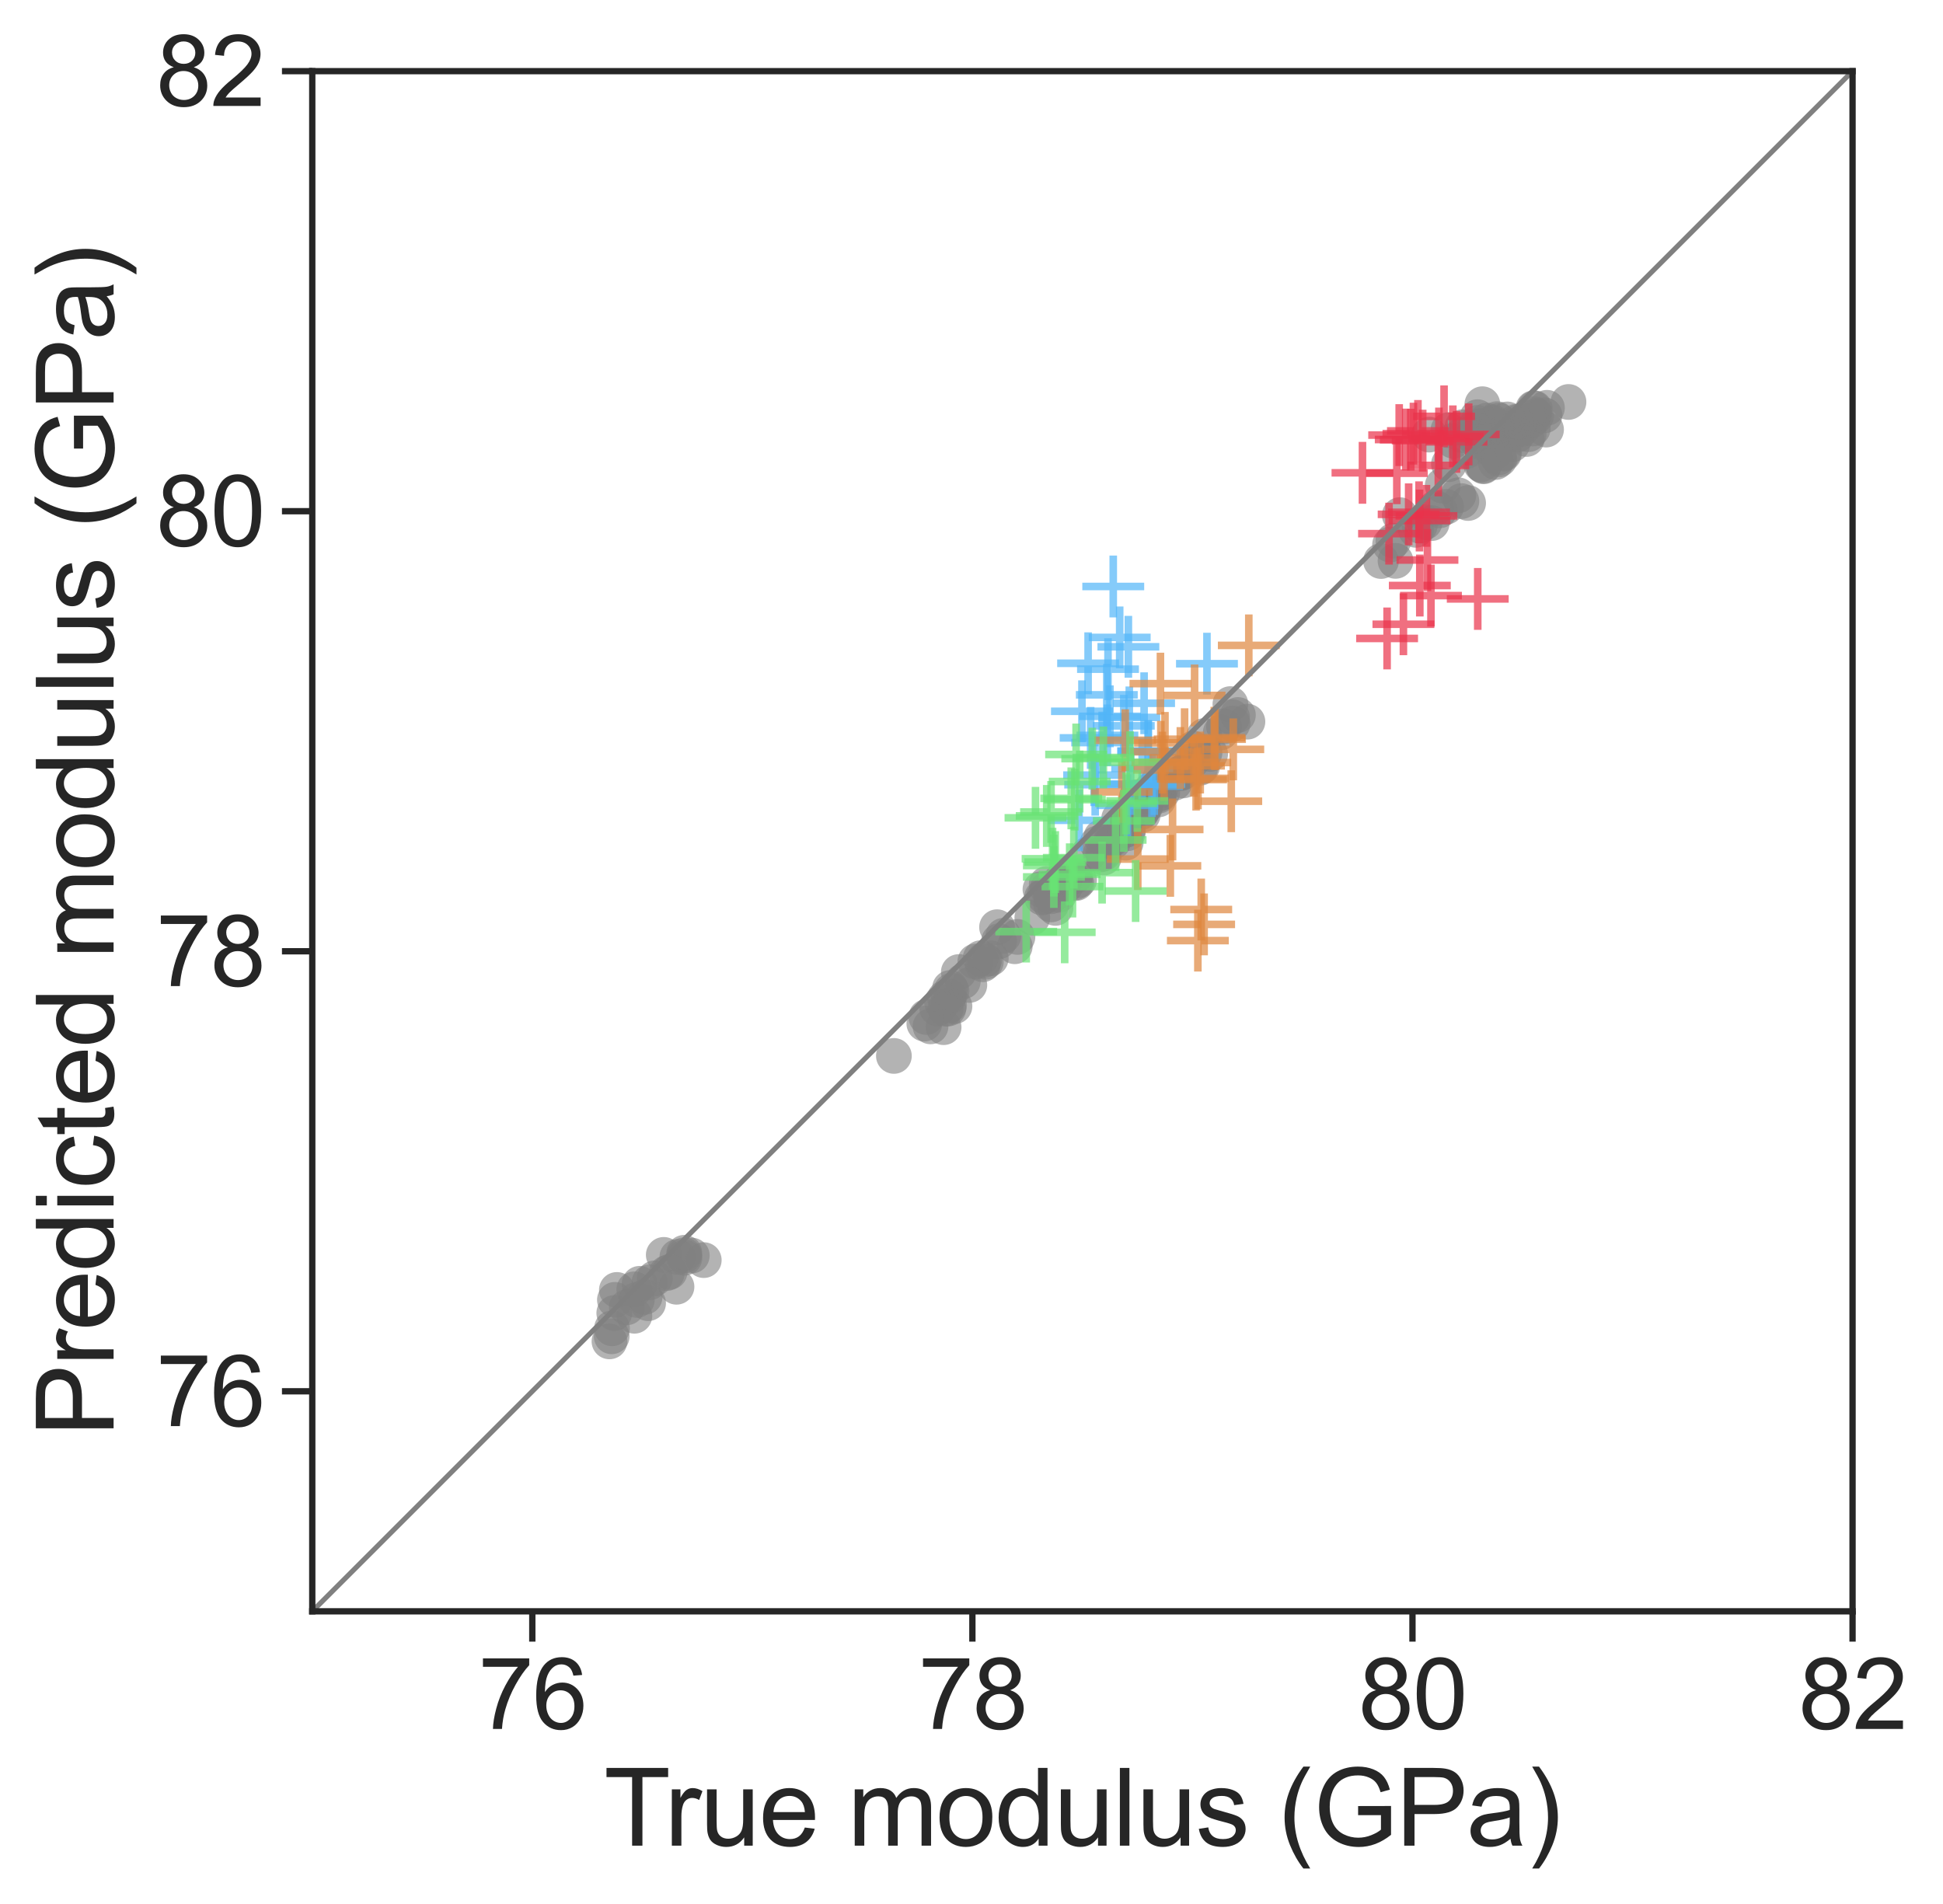 <?xml version="1.0" encoding="utf-8" standalone="no"?>
<!DOCTYPE svg PUBLIC "-//W3C//DTD SVG 1.1//EN"
  "http://www.w3.org/Graphics/SVG/1.1/DTD/svg11.dtd">
<svg xmlns:xlink="http://www.w3.org/1999/xlink" width="384.642pt" height="377.021pt" viewBox="0 0 384.642 377.021" xmlns="http://www.w3.org/2000/svg" version="1.1">
 <defs>
  <style type="text/css">*{stroke-linejoin: round; stroke-linecap: butt}</style>
 </defs>
 <g id="figure_1">
  <g id="patch_1">
   <path d="M 0 377.021 
L 384.642 377.021 
L 384.642 0 
L 0 0 
z
" style="fill: #ffffff"/>
  </g>
  <g id="axes_1">
   <g id="patch_2">
    <path d="M 61.817 319.009 
L 366.737 319.009 
L 366.737 14.089 
L 61.817 14.089 
z
" style="fill: #ffffff"/>
   </g>
   <g id="matplotlib.axis_1">
    <g id="xtick_1">
     <g id="line2d_1">
      <defs>
       <path id="m81110e5f2d" d="M 0 0 
L 0 6 
" style="stroke: #262626; stroke-width: 1.25"/>
      </defs>
      <g>
       <use xlink:href="#m81110e5f2d" x="105.377" y="319.009" style="fill: #262626; stroke: #262626; stroke-width: 1.25"/>
      </g>
     </g>
     <g id="text_1">
      <!-- 76 -->
      <g style="fill: #262626" transform="translate(94.672 342.288) scale(0.193 -0.193)">
       <defs>
        <path id="ArialMT-37" d="M 303 3981 
L 303 4522 
L 3269 4522 
L 3269 4084 
Q 2831 3619 2401 2847 
Q 1972 2075 1738 1259 
Q 1569 684 1522 0 
L 944 0 
Q 953 541 1156 1306 
Q 1359 2072 1739 2783 
Q 2119 3494 2547 3981 
L 303 3981 
z
" transform="scale(0.016)"/>
        <path id="ArialMT-36" d="M 3184 3459 
L 2625 3416 
Q 2550 3747 2413 3897 
Q 2184 4138 1850 4138 
Q 1581 4138 1378 3988 
Q 1113 3794 959 3422 
Q 806 3050 800 2363 
Q 1003 2672 1297 2822 
Q 1591 2972 1913 2972 
Q 2475 2972 2870 2558 
Q 3266 2144 3266 1488 
Q 3266 1056 3080 686 
Q 2894 316 2569 119 
Q 2244 -78 1831 -78 
Q 1128 -78 684 439 
Q 241 956 241 2144 
Q 241 3472 731 4075 
Q 1159 4600 1884 4600 
Q 2425 4600 2770 4297 
Q 3116 3994 3184 3459 
z
M 888 1484 
Q 888 1194 1011 928 
Q 1134 663 1356 523 
Q 1578 384 1822 384 
Q 2178 384 2434 671 
Q 2691 959 2691 1453 
Q 2691 1928 2437 2201 
Q 2184 2475 1800 2475 
Q 1419 2475 1153 2201 
Q 888 1928 888 1484 
z
" transform="scale(0.016)"/>
       </defs>
       <use xlink:href="#ArialMT-37"/>
       <use xlink:href="#ArialMT-36" x="55.615"/>
      </g>
     </g>
    </g>
    <g id="xtick_2">
     <g id="line2d_2">
      <g>
       <use xlink:href="#m81110e5f2d" x="192.497" y="319.009" style="fill: #262626; stroke: #262626; stroke-width: 1.25"/>
      </g>
     </g>
     <g id="text_2">
      <!-- 78 -->
      <g style="fill: #262626" transform="translate(181.792 342.288) scale(0.193 -0.193)">
       <defs>
        <path id="ArialMT-38" d="M 1131 2484 
Q 781 2613 612 2850 
Q 444 3088 444 3419 
Q 444 3919 803 4259 
Q 1163 4600 1759 4600 
Q 2359 4600 2725 4251 
Q 3091 3903 3091 3403 
Q 3091 3084 2923 2848 
Q 2756 2613 2416 2484 
Q 2838 2347 3058 2040 
Q 3278 1734 3278 1309 
Q 3278 722 2862 322 
Q 2447 -78 1769 -78 
Q 1091 -78 675 323 
Q 259 725 259 1325 
Q 259 1772 486 2073 
Q 713 2375 1131 2484 
z
M 1019 3438 
Q 1019 3113 1228 2906 
Q 1438 2700 1772 2700 
Q 2097 2700 2305 2904 
Q 2513 3109 2513 3406 
Q 2513 3716 2298 3927 
Q 2084 4138 1766 4138 
Q 1444 4138 1231 3931 
Q 1019 3725 1019 3438 
z
M 838 1322 
Q 838 1081 952 856 
Q 1066 631 1291 507 
Q 1516 384 1775 384 
Q 2178 384 2440 643 
Q 2703 903 2703 1303 
Q 2703 1709 2433 1975 
Q 2163 2241 1756 2241 
Q 1359 2241 1098 1978 
Q 838 1716 838 1322 
z
" transform="scale(0.016)"/>
       </defs>
       <use xlink:href="#ArialMT-37"/>
       <use xlink:href="#ArialMT-38" x="55.615"/>
      </g>
     </g>
    </g>
    <g id="xtick_3">
     <g id="line2d_3">
      <g>
       <use xlink:href="#m81110e5f2d" x="279.617" y="319.009" style="fill: #262626; stroke: #262626; stroke-width: 1.25"/>
      </g>
     </g>
     <g id="text_3">
      <!-- 80 -->
      <g style="fill: #262626" transform="translate(268.912 342.288) scale(0.193 -0.193)">
       <defs>
        <path id="ArialMT-30" d="M 266 2259 
Q 266 3072 433 3567 
Q 600 4063 929 4331 
Q 1259 4600 1759 4600 
Q 2128 4600 2406 4451 
Q 2684 4303 2865 4023 
Q 3047 3744 3150 3342 
Q 3253 2941 3253 2259 
Q 3253 1453 3087 958 
Q 2922 463 2592 192 
Q 2263 -78 1759 -78 
Q 1097 -78 719 397 
Q 266 969 266 2259 
z
M 844 2259 
Q 844 1131 1108 757 
Q 1372 384 1759 384 
Q 2147 384 2411 759 
Q 2675 1134 2675 2259 
Q 2675 3391 2411 3762 
Q 2147 4134 1753 4134 
Q 1366 4134 1134 3806 
Q 844 3388 844 2259 
z
" transform="scale(0.016)"/>
       </defs>
       <use xlink:href="#ArialMT-38"/>
       <use xlink:href="#ArialMT-30" x="55.615"/>
      </g>
     </g>
    </g>
    <g id="xtick_4">
     <g id="line2d_4">
      <g>
       <use xlink:href="#m81110e5f2d" x="366.737" y="319.009" style="fill: #262626; stroke: #262626; stroke-width: 1.25"/>
      </g>
     </g>
     <g id="text_4">
      <!-- 82 -->
      <g style="fill: #262626" transform="translate(356.032 342.288) scale(0.193 -0.193)">
       <defs>
        <path id="ArialMT-32" d="M 3222 541 
L 3222 0 
L 194 0 
Q 188 203 259 391 
Q 375 700 629 1000 
Q 884 1300 1366 1694 
Q 2113 2306 2375 2664 
Q 2638 3022 2638 3341 
Q 2638 3675 2398 3904 
Q 2159 4134 1775 4134 
Q 1369 4134 1125 3890 
Q 881 3647 878 3216 
L 300 3275 
Q 359 3922 746 4261 
Q 1134 4600 1788 4600 
Q 2447 4600 2831 4234 
Q 3216 3869 3216 3328 
Q 3216 3053 3103 2787 
Q 2991 2522 2730 2228 
Q 2469 1934 1863 1422 
Q 1356 997 1212 845 
Q 1069 694 975 541 
L 3222 541 
z
" transform="scale(0.016)"/>
       </defs>
       <use xlink:href="#ArialMT-38"/>
       <use xlink:href="#ArialMT-32" x="55.615"/>
      </g>
     </g>
    </g>
    <g id="text_5">
     <!-- True modulus (GPa) -->
     <g style="fill: #262626" transform="translate(119.562 365.401) scale(0.21 -0.21)">
      <defs>
       <path id="ArialMT-54" d="M 1659 0 
L 1659 4041 
L 150 4041 
L 150 4581 
L 3781 4581 
L 3781 4041 
L 2266 4041 
L 2266 0 
L 1659 0 
z
" transform="scale(0.016)"/>
       <path id="ArialMT-72" d="M 416 0 
L 416 3319 
L 922 3319 
L 922 2816 
Q 1116 3169 1280 3281 
Q 1444 3394 1641 3394 
Q 1925 3394 2219 3213 
L 2025 2691 
Q 1819 2813 1613 2813 
Q 1428 2813 1281 2702 
Q 1134 2591 1072 2394 
Q 978 2094 978 1738 
L 978 0 
L 416 0 
z
" transform="scale(0.016)"/>
       <path id="ArialMT-75" d="M 2597 0 
L 2597 488 
Q 2209 -75 1544 -75 
Q 1250 -75 995 37 
Q 741 150 617 320 
Q 494 491 444 738 
Q 409 903 409 1263 
L 409 3319 
L 972 3319 
L 972 1478 
Q 972 1038 1006 884 
Q 1059 663 1231 536 
Q 1403 409 1656 409 
Q 1909 409 2131 539 
Q 2353 669 2445 892 
Q 2538 1116 2538 1541 
L 2538 3319 
L 3100 3319 
L 3100 0 
L 2597 0 
z
" transform="scale(0.016)"/>
       <path id="ArialMT-65" d="M 2694 1069 
L 3275 997 
Q 3138 488 2766 206 
Q 2394 -75 1816 -75 
Q 1088 -75 661 373 
Q 234 822 234 1631 
Q 234 2469 665 2931 
Q 1097 3394 1784 3394 
Q 2450 3394 2872 2941 
Q 3294 2488 3294 1666 
Q 3294 1616 3291 1516 
L 816 1516 
Q 847 969 1125 678 
Q 1403 388 1819 388 
Q 2128 388 2347 550 
Q 2566 713 2694 1069 
z
M 847 1978 
L 2700 1978 
Q 2663 2397 2488 2606 
Q 2219 2931 1791 2931 
Q 1403 2931 1139 2672 
Q 875 2413 847 1978 
z
" transform="scale(0.016)"/>
       <path id="ArialMT-20" transform="scale(0.016)"/>
       <path id="ArialMT-6d" d="M 422 0 
L 422 3319 
L 925 3319 
L 925 2853 
Q 1081 3097 1340 3245 
Q 1600 3394 1931 3394 
Q 2300 3394 2536 3241 
Q 2772 3088 2869 2813 
Q 3263 3394 3894 3394 
Q 4388 3394 4653 3120 
Q 4919 2847 4919 2278 
L 4919 0 
L 4359 0 
L 4359 2091 
Q 4359 2428 4304 2576 
Q 4250 2725 4106 2815 
Q 3963 2906 3769 2906 
Q 3419 2906 3187 2673 
Q 2956 2441 2956 1928 
L 2956 0 
L 2394 0 
L 2394 2156 
Q 2394 2531 2256 2718 
Q 2119 2906 1806 2906 
Q 1569 2906 1367 2781 
Q 1166 2656 1075 2415 
Q 984 2175 984 1722 
L 984 0 
L 422 0 
z
" transform="scale(0.016)"/>
       <path id="ArialMT-6f" d="M 213 1659 
Q 213 2581 725 3025 
Q 1153 3394 1769 3394 
Q 2453 3394 2887 2945 
Q 3322 2497 3322 1706 
Q 3322 1066 3130 698 
Q 2938 331 2570 128 
Q 2203 -75 1769 -75 
Q 1072 -75 642 372 
Q 213 819 213 1659 
z
M 791 1659 
Q 791 1022 1069 705 
Q 1347 388 1769 388 
Q 2188 388 2466 706 
Q 2744 1025 2744 1678 
Q 2744 2294 2464 2611 
Q 2184 2928 1769 2928 
Q 1347 2928 1069 2612 
Q 791 2297 791 1659 
z
" transform="scale(0.016)"/>
       <path id="ArialMT-64" d="M 2575 0 
L 2575 419 
Q 2259 -75 1647 -75 
Q 1250 -75 917 144 
Q 584 363 401 755 
Q 219 1147 219 1656 
Q 219 2153 384 2558 
Q 550 2963 881 3178 
Q 1213 3394 1622 3394 
Q 1922 3394 2156 3267 
Q 2391 3141 2538 2938 
L 2538 4581 
L 3097 4581 
L 3097 0 
L 2575 0 
z
M 797 1656 
Q 797 1019 1065 703 
Q 1334 388 1700 388 
Q 2069 388 2326 689 
Q 2584 991 2584 1609 
Q 2584 2291 2321 2609 
Q 2059 2928 1675 2928 
Q 1300 2928 1048 2622 
Q 797 2316 797 1656 
z
" transform="scale(0.016)"/>
       <path id="ArialMT-6c" d="M 409 0 
L 409 4581 
L 972 4581 
L 972 0 
L 409 0 
z
" transform="scale(0.016)"/>
       <path id="ArialMT-73" d="M 197 991 
L 753 1078 
Q 800 744 1014 566 
Q 1228 388 1613 388 
Q 2000 388 2187 545 
Q 2375 703 2375 916 
Q 2375 1106 2209 1216 
Q 2094 1291 1634 1406 
Q 1016 1563 777 1677 
Q 538 1791 414 1992 
Q 291 2194 291 2438 
Q 291 2659 392 2848 
Q 494 3038 669 3163 
Q 800 3259 1026 3326 
Q 1253 3394 1513 3394 
Q 1903 3394 2198 3281 
Q 2494 3169 2634 2976 
Q 2775 2784 2828 2463 
L 2278 2388 
Q 2241 2644 2061 2787 
Q 1881 2931 1553 2931 
Q 1166 2931 1000 2803 
Q 834 2675 834 2503 
Q 834 2394 903 2306 
Q 972 2216 1119 2156 
Q 1203 2125 1616 2013 
Q 2213 1853 2448 1751 
Q 2684 1650 2818 1456 
Q 2953 1263 2953 975 
Q 2953 694 2789 445 
Q 2625 197 2315 61 
Q 2006 -75 1616 -75 
Q 969 -75 630 194 
Q 291 463 197 991 
z
" transform="scale(0.016)"/>
       <path id="ArialMT-28" d="M 1497 -1347 
Q 1031 -759 709 28 
Q 388 816 388 1659 
Q 388 2403 628 3084 
Q 909 3875 1497 4659 
L 1900 4659 
Q 1522 4009 1400 3731 
Q 1209 3300 1100 2831 
Q 966 2247 966 1656 
Q 966 153 1900 -1347 
L 1497 -1347 
z
" transform="scale(0.016)"/>
       <path id="ArialMT-47" d="M 2638 1797 
L 2638 2334 
L 4578 2338 
L 4578 638 
Q 4131 281 3656 101 
Q 3181 -78 2681 -78 
Q 2006 -78 1454 211 
Q 903 500 622 1047 
Q 341 1594 341 2269 
Q 341 2938 620 3517 
Q 900 4097 1425 4378 
Q 1950 4659 2634 4659 
Q 3131 4659 3532 4498 
Q 3934 4338 4162 4050 
Q 4391 3763 4509 3300 
L 3963 3150 
Q 3859 3500 3706 3700 
Q 3553 3900 3268 4020 
Q 2984 4141 2638 4141 
Q 2222 4141 1919 4014 
Q 1616 3888 1430 3681 
Q 1244 3475 1141 3228 
Q 966 2803 966 2306 
Q 966 1694 1177 1281 
Q 1388 869 1791 669 
Q 2194 469 2647 469 
Q 3041 469 3416 620 
Q 3791 772 3984 944 
L 3984 1797 
L 2638 1797 
z
" transform="scale(0.016)"/>
       <path id="ArialMT-50" d="M 494 0 
L 494 4581 
L 2222 4581 
Q 2678 4581 2919 4538 
Q 3256 4481 3484 4323 
Q 3713 4166 3852 3881 
Q 3991 3597 3991 3256 
Q 3991 2672 3619 2267 
Q 3247 1863 2275 1863 
L 1100 1863 
L 1100 0 
L 494 0 
z
M 1100 2403 
L 2284 2403 
Q 2872 2403 3119 2622 
Q 3366 2841 3366 3238 
Q 3366 3525 3220 3729 
Q 3075 3934 2838 4000 
Q 2684 4041 2272 4041 
L 1100 4041 
L 1100 2403 
z
" transform="scale(0.016)"/>
       <path id="ArialMT-61" d="M 2588 409 
Q 2275 144 1986 34 
Q 1697 -75 1366 -75 
Q 819 -75 525 192 
Q 231 459 231 875 
Q 231 1119 342 1320 
Q 453 1522 633 1644 
Q 813 1766 1038 1828 
Q 1203 1872 1538 1913 
Q 2219 1994 2541 2106 
Q 2544 2222 2544 2253 
Q 2544 2597 2384 2738 
Q 2169 2928 1744 2928 
Q 1347 2928 1158 2789 
Q 969 2650 878 2297 
L 328 2372 
Q 403 2725 575 2942 
Q 747 3159 1072 3276 
Q 1397 3394 1825 3394 
Q 2250 3394 2515 3294 
Q 2781 3194 2906 3042 
Q 3031 2891 3081 2659 
Q 3109 2516 3109 2141 
L 3109 1391 
Q 3109 606 3145 398 
Q 3181 191 3288 0 
L 2700 0 
Q 2613 175 2588 409 
z
M 2541 1666 
Q 2234 1541 1622 1453 
Q 1275 1403 1131 1340 
Q 988 1278 909 1158 
Q 831 1038 831 891 
Q 831 666 1001 516 
Q 1172 366 1500 366 
Q 1825 366 2078 508 
Q 2331 650 2450 897 
Q 2541 1088 2541 1459 
L 2541 1666 
z
" transform="scale(0.016)"/>
       <path id="ArialMT-29" d="M 791 -1347 
L 388 -1347 
Q 1322 153 1322 1656 
Q 1322 2244 1188 2822 
Q 1081 3291 891 3722 
Q 769 4003 388 4659 
L 791 4659 
Q 1378 3875 1659 3084 
Q 1900 2403 1900 1659 
Q 1900 816 1576 28 
Q 1253 -759 791 -1347 
z
" transform="scale(0.016)"/>
      </defs>
      <use xlink:href="#ArialMT-54"/>
      <use xlink:href="#ArialMT-72" x="57.334"/>
      <use xlink:href="#ArialMT-75" x="90.635"/>
      <use xlink:href="#ArialMT-65" x="146.25"/>
      <use xlink:href="#ArialMT-20" x="201.865"/>
      <use xlink:href="#ArialMT-6d" x="229.648"/>
      <use xlink:href="#ArialMT-6f" x="312.949"/>
      <use xlink:href="#ArialMT-64" x="368.564"/>
      <use xlink:href="#ArialMT-75" x="424.18"/>
      <use xlink:href="#ArialMT-6c" x="479.795"/>
      <use xlink:href="#ArialMT-75" x="502.012"/>
      <use xlink:href="#ArialMT-73" x="557.627"/>
      <use xlink:href="#ArialMT-20" x="607.627"/>
      <use xlink:href="#ArialMT-28" x="635.41"/>
      <use xlink:href="#ArialMT-47" x="668.711"/>
      <use xlink:href="#ArialMT-50" x="746.494"/>
      <use xlink:href="#ArialMT-61" x="813.193"/>
      <use xlink:href="#ArialMT-29" x="868.809"/>
     </g>
    </g>
   </g>
   <g id="matplotlib.axis_2">
    <g id="ytick_1">
     <g id="line2d_5">
      <defs>
       <path id="m3a85a3ff7e" d="M 0 0 
L -6 0 
" style="stroke: #262626; stroke-width: 1.25"/>
      </defs>
      <g>
       <use xlink:href="#m3a85a3ff7e" x="61.817" y="275.449" style="fill: #262626; stroke: #262626; stroke-width: 1.25"/>
      </g>
     </g>
     <g id="text_6">
      <!-- 76 -->
      <g style="fill: #262626" transform="translate(30.907 282.339) scale(0.193 -0.193)">
       <use xlink:href="#ArialMT-37"/>
       <use xlink:href="#ArialMT-36" x="55.615"/>
      </g>
     </g>
    </g>
    <g id="ytick_2">
     <g id="line2d_6">
      <g>
       <use xlink:href="#m3a85a3ff7e" x="61.817" y="188.329" style="fill: #262626; stroke: #262626; stroke-width: 1.25"/>
      </g>
     </g>
     <g id="text_7">
      <!-- 78 -->
      <g style="fill: #262626" transform="translate(30.907 195.219) scale(0.193 -0.193)">
       <use xlink:href="#ArialMT-37"/>
       <use xlink:href="#ArialMT-38" x="55.615"/>
      </g>
     </g>
    </g>
    <g id="ytick_3">
     <g id="line2d_7">
      <g>
       <use xlink:href="#m3a85a3ff7e" x="61.817" y="101.209" style="fill: #262626; stroke: #262626; stroke-width: 1.25"/>
      </g>
     </g>
     <g id="text_8">
      <!-- 80 -->
      <g style="fill: #262626" transform="translate(30.907 108.099) scale(0.193 -0.193)">
       <use xlink:href="#ArialMT-38"/>
       <use xlink:href="#ArialMT-30" x="55.615"/>
      </g>
     </g>
    </g>
    <g id="ytick_4">
     <g id="line2d_8">
      <g>
       <use xlink:href="#m3a85a3ff7e" x="61.817" y="14.089" style="fill: #262626; stroke: #262626; stroke-width: 1.25"/>
      </g>
     </g>
     <g id="text_9">
      <!-- 82 -->
      <g style="fill: #262626" transform="translate(30.907 20.979) scale(0.193 -0.193)">
       <use xlink:href="#ArialMT-38"/>
       <use xlink:href="#ArialMT-32" x="55.615"/>
      </g>
     </g>
    </g>
    <g id="text_10">
     <!-- Predicted modulus (GPa) -->
     <g style="fill: #262626" transform="translate(22.487 284.427) rotate(-90) scale(0.21 -0.21)">
      <defs>
       <path id="ArialMT-69" d="M 425 3934 
L 425 4581 
L 988 4581 
L 988 3934 
L 425 3934 
z
M 425 0 
L 425 3319 
L 988 3319 
L 988 0 
L 425 0 
z
" transform="scale(0.016)"/>
       <path id="ArialMT-63" d="M 2588 1216 
L 3141 1144 
Q 3050 572 2676 248 
Q 2303 -75 1759 -75 
Q 1078 -75 664 370 
Q 250 816 250 1647 
Q 250 2184 428 2587 
Q 606 2991 970 3192 
Q 1334 3394 1763 3394 
Q 2303 3394 2647 3120 
Q 2991 2847 3088 2344 
L 2541 2259 
Q 2463 2594 2264 2762 
Q 2066 2931 1784 2931 
Q 1359 2931 1093 2626 
Q 828 2322 828 1663 
Q 828 994 1084 691 
Q 1341 388 1753 388 
Q 2084 388 2306 591 
Q 2528 794 2588 1216 
z
" transform="scale(0.016)"/>
       <path id="ArialMT-74" d="M 1650 503 
L 1731 6 
Q 1494 -44 1306 -44 
Q 1000 -44 831 53 
Q 663 150 594 308 
Q 525 466 525 972 
L 525 2881 
L 113 2881 
L 113 3319 
L 525 3319 
L 525 4141 
L 1084 4478 
L 1084 3319 
L 1650 3319 
L 1650 2881 
L 1084 2881 
L 1084 941 
Q 1084 700 1114 631 
Q 1144 563 1211 522 
Q 1278 481 1403 481 
Q 1497 481 1650 503 
z
" transform="scale(0.016)"/>
      </defs>
      <use xlink:href="#ArialMT-50"/>
      <use xlink:href="#ArialMT-72" x="66.699"/>
      <use xlink:href="#ArialMT-65" x="100"/>
      <use xlink:href="#ArialMT-64" x="155.615"/>
      <use xlink:href="#ArialMT-69" x="211.23"/>
      <use xlink:href="#ArialMT-63" x="233.447"/>
      <use xlink:href="#ArialMT-74" x="283.447"/>
      <use xlink:href="#ArialMT-65" x="311.23"/>
      <use xlink:href="#ArialMT-64" x="366.846"/>
      <use xlink:href="#ArialMT-20" x="422.461"/>
      <use xlink:href="#ArialMT-6d" x="450.244"/>
      <use xlink:href="#ArialMT-6f" x="533.545"/>
      <use xlink:href="#ArialMT-64" x="589.16"/>
      <use xlink:href="#ArialMT-75" x="644.775"/>
      <use xlink:href="#ArialMT-6c" x="700.391"/>
      <use xlink:href="#ArialMT-75" x="722.607"/>
      <use xlink:href="#ArialMT-73" x="778.223"/>
      <use xlink:href="#ArialMT-20" x="828.223"/>
      <use xlink:href="#ArialMT-28" x="856.006"/>
      <use xlink:href="#ArialMT-47" x="889.307"/>
      <use xlink:href="#ArialMT-50" x="967.09"/>
      <use xlink:href="#ArialMT-61" x="1033.789"/>
      <use xlink:href="#ArialMT-29" x="1089.404"/>
     </g>
    </g>
   </g>
   <g id="PathCollection_1">
    <defs>
     <path id="C0_0_d568bf571e" d="M 0 3.536 
C 0.938 3.536 1.837 3.163 2.5 2.5 
C 3.163 1.837 3.536 0.938 3.536 -0 
C 3.536 -0.938 3.163 -1.837 2.5 -2.5 
C 1.837 -3.163 0.938 -3.536 0 -3.536 
C -0.938 -3.536 -1.837 -3.163 -2.5 -2.5 
C -3.163 -1.837 -3.536 -0.938 -3.536 0 
C -3.536 0.938 -3.163 1.837 -2.5 2.5 
C -1.837 3.163 -0.938 3.536 0 3.536 
z
"/>
    </defs>
    <g clip-path="url(#pa5922d16aa)">
     <use xlink:href="#C0_0_d568bf571e" x="302.222" y="86.908" style="fill: #808080; fill-opacity: 0.6"/>
    </g>
    <g clip-path="url(#pa5922d16aa)">
     <use xlink:href="#C0_0_d568bf571e" x="275.184" y="107.806" style="fill: #808080; fill-opacity: 0.6"/>
    </g>
    <g clip-path="url(#pa5922d16aa)">
     <use xlink:href="#C0_0_d568bf571e" x="296.183" y="84.976" style="fill: #808080; fill-opacity: 0.6"/>
    </g>
    <g clip-path="url(#pa5922d16aa)">
     <use xlink:href="#C0_0_d568bf571e" x="302.606" y="85.951" style="fill: #808080; fill-opacity: 0.6"/>
    </g>
    <g clip-path="url(#pa5922d16aa)">
     <use xlink:href="#C0_0_d568bf571e" x="222.769" y="163.115" style="fill: #808080; fill-opacity: 0.6"/>
    </g>
    <g clip-path="url(#pa5922d16aa)">
     <use xlink:href="#C0_0_d568bf571e" x="237.604" y="151.991" style="fill: #808080; fill-opacity: 0.6"/>
    </g>
    <g clip-path="url(#pa5922d16aa)">
     <use xlink:href="#C0_0_d568bf571e" x="188.371" y="196.157" style="fill: #808080; fill-opacity: 0.6"/>
    </g>
    <g clip-path="url(#pa5922d16aa)">
     <use xlink:href="#C0_0_d568bf571e" x="305.752" y="82.226" style="fill: #808080; fill-opacity: 0.6"/>
    </g>
    <g clip-path="url(#pa5922d16aa)">
     <use xlink:href="#C0_0_d568bf571e" x="303.43" y="84.838" style="fill: #808080; fill-opacity: 0.6"/>
    </g>
    <g clip-path="url(#pa5922d16aa)">
     <use xlink:href="#C0_0_d568bf571e" x="218.864" y="166.09" style="fill: #808080; fill-opacity: 0.6"/>
    </g>
    <g clip-path="url(#pa5922d16aa)">
     <use xlink:href="#C0_0_d568bf571e" x="238.391" y="145.718" style="fill: #808080; fill-opacity: 0.6"/>
    </g>
    <g clip-path="url(#pa5922d16aa)">
     <use xlink:href="#C0_0_d568bf571e" x="303.806" y="80.841" style="fill: #808080; fill-opacity: 0.6"/>
    </g>
    <g clip-path="url(#pa5922d16aa)">
     <use xlink:href="#C0_0_d568bf571e" x="293.707" y="92.318" style="fill: #808080; fill-opacity: 0.6"/>
    </g>
    <g clip-path="url(#pa5922d16aa)">
     <use xlink:href="#C0_0_d568bf571e" x="206.74" y="177.46" style="fill: #808080; fill-opacity: 0.6"/>
    </g>
    <g clip-path="url(#pa5922d16aa)">
     <use xlink:href="#C0_0_d568bf571e" x="299.174" y="85.656" style="fill: #808080; fill-opacity: 0.6"/>
    </g>
    <g clip-path="url(#pa5922d16aa)">
     <use xlink:href="#C0_0_d568bf571e" x="187.827" y="197.311" style="fill: #808080; fill-opacity: 0.6"/>
    </g>
    <g clip-path="url(#pa5922d16aa)">
     <use xlink:href="#C0_0_d568bf571e" x="289.474" y="84.589" style="fill: #808080; fill-opacity: 0.6"/>
    </g>
    <g clip-path="url(#pa5922d16aa)">
     <use xlink:href="#C0_0_d568bf571e" x="201.418" y="185.492" style="fill: #808080; fill-opacity: 0.6"/>
    </g>
    <g clip-path="url(#pa5922d16aa)">
     <use xlink:href="#C0_0_d568bf571e" x="297.626" y="89.623" style="fill: #808080; fill-opacity: 0.6"/>
    </g>
    <g clip-path="url(#pa5922d16aa)">
     <use xlink:href="#C0_0_d568bf571e" x="217.867" y="169.151" style="fill: #808080; fill-opacity: 0.6"/>
    </g>
    <g clip-path="url(#pa5922d16aa)">
     <use xlink:href="#C0_0_d568bf571e" x="288.684" y="98.057" style="fill: #808080; fill-opacity: 0.6"/>
    </g>
    <g clip-path="url(#pa5922d16aa)">
     <use xlink:href="#C0_0_d568bf571e" x="286.832" y="91.888" style="fill: #808080; fill-opacity: 0.6"/>
    </g>
    <g clip-path="url(#pa5922d16aa)">
     <use xlink:href="#C0_0_d568bf571e" x="306.061" y="85.05" style="fill: #808080; fill-opacity: 0.6"/>
    </g>
    <g clip-path="url(#pa5922d16aa)">
     <use xlink:href="#C0_0_d568bf571e" x="121.729" y="257.341" style="fill: #808080; fill-opacity: 0.6"/>
    </g>
    <g clip-path="url(#pa5922d16aa)">
     <use xlink:href="#C0_0_d568bf571e" x="284.205" y="100.562" style="fill: #808080; fill-opacity: 0.6"/>
    </g>
    <g clip-path="url(#pa5922d16aa)">
     <use xlink:href="#C0_0_d568bf571e" x="121.605" y="259.946" style="fill: #808080; fill-opacity: 0.6"/>
    </g>
    <g clip-path="url(#pa5922d16aa)">
     <use xlink:href="#C0_0_d568bf571e" x="195.165" y="190.396" style="fill: #808080; fill-opacity: 0.6"/>
    </g>
    <g clip-path="url(#pa5922d16aa)">
     <use xlink:href="#C0_0_d568bf571e" x="300.718" y="84.78" style="fill: #808080; fill-opacity: 0.6"/>
    </g>
    <g clip-path="url(#pa5922d16aa)">
     <use xlink:href="#C0_0_d568bf571e" x="293.37" y="85.524" style="fill: #808080; fill-opacity: 0.6"/>
    </g>
    <g clip-path="url(#pa5922d16aa)">
     <use xlink:href="#C0_0_d568bf571e" x="188.076" y="195.599" style="fill: #808080; fill-opacity: 0.6"/>
    </g>
    <g clip-path="url(#pa5922d16aa)">
     <use xlink:href="#C0_0_d568bf571e" x="229.278" y="157.248" style="fill: #808080; fill-opacity: 0.6"/>
    </g>
    <g clip-path="url(#pa5922d16aa)">
     <use xlink:href="#C0_0_d568bf571e" x="237.978" y="151.686" style="fill: #808080; fill-opacity: 0.6"/>
    </g>
    <g clip-path="url(#pa5922d16aa)">
     <use xlink:href="#C0_0_d568bf571e" x="229.324" y="154.768" style="fill: #808080; fill-opacity: 0.6"/>
    </g>
    <g clip-path="url(#pa5922d16aa)">
     <use xlink:href="#C0_0_d568bf571e" x="126.059" y="257.359" style="fill: #808080; fill-opacity: 0.6"/>
    </g>
    <g clip-path="url(#pa5922d16aa)">
     <use xlink:href="#C0_0_d568bf571e" x="310.503" y="79.582" style="fill: #808080; fill-opacity: 0.6"/>
    </g>
    <g clip-path="url(#pa5922d16aa)">
     <use xlink:href="#C0_0_d568bf571e" x="212.788" y="173.452" style="fill: #808080; fill-opacity: 0.6"/>
    </g>
    <g clip-path="url(#pa5922d16aa)">
     <use xlink:href="#C0_0_d568bf571e" x="135.434" y="248.523" style="fill: #808080; fill-opacity: 0.6"/>
    </g>
    <g clip-path="url(#pa5922d16aa)">
     <use xlink:href="#C0_0_d568bf571e" x="218.388" y="169.007" style="fill: #808080; fill-opacity: 0.6"/>
    </g>
    <g clip-path="url(#pa5922d16aa)">
     <use xlink:href="#C0_0_d568bf571e" x="293.216" y="91.932" style="fill: #808080; fill-opacity: 0.6"/>
    </g>
    <g clip-path="url(#pa5922d16aa)">
     <use xlink:href="#C0_0_d568bf571e" x="210.023" y="174.43" style="fill: #808080; fill-opacity: 0.6"/>
    </g>
    <g clip-path="url(#pa5922d16aa)">
     <use xlink:href="#C0_0_d568bf571e" x="128.588" y="253.868" style="fill: #808080; fill-opacity: 0.6"/>
    </g>
    <g clip-path="url(#pa5922d16aa)">
     <use xlink:href="#C0_0_d568bf571e" x="209.616" y="177.136" style="fill: #808080; fill-opacity: 0.6"/>
    </g>
    <g clip-path="url(#pa5922d16aa)">
     <use xlink:href="#C0_0_d568bf571e" x="208.945" y="179.745" style="fill: #808080; fill-opacity: 0.6"/>
    </g>
    <g clip-path="url(#pa5922d16aa)">
     <use xlink:href="#C0_0_d568bf571e" x="233.49" y="151.742" style="fill: #808080; fill-opacity: 0.6"/>
    </g>
    <g clip-path="url(#pa5922d16aa)">
     <use xlink:href="#C0_0_d568bf571e" x="300.899" y="84.183" style="fill: #808080; fill-opacity: 0.6"/>
    </g>
    <g clip-path="url(#pa5922d16aa)">
     <use xlink:href="#C0_0_d568bf571e" x="176.959" y="209.049" style="fill: #808080; fill-opacity: 0.6"/>
    </g>
    <g clip-path="url(#pa5922d16aa)">
     <use xlink:href="#C0_0_d568bf571e" x="222.477" y="163.198" style="fill: #808080; fill-opacity: 0.6"/>
    </g>
    <g clip-path="url(#pa5922d16aa)">
     <use xlink:href="#C0_0_d568bf571e" x="280.299" y="104.896" style="fill: #808080; fill-opacity: 0.6"/>
    </g>
    <g clip-path="url(#pa5922d16aa)">
     <use xlink:href="#C0_0_d568bf571e" x="186.49" y="198.428" style="fill: #808080; fill-opacity: 0.6"/>
    </g>
    <g clip-path="url(#pa5922d16aa)">
     <use xlink:href="#C0_0_d568bf571e" x="303.685" y="81.995" style="fill: #808080; fill-opacity: 0.6"/>
    </g>
    <g clip-path="url(#pa5922d16aa)">
     <use xlink:href="#C0_0_d568bf571e" x="197.766" y="186.338" style="fill: #808080; fill-opacity: 0.6"/>
    </g>
    <g clip-path="url(#pa5922d16aa)">
     <use xlink:href="#C0_0_d568bf571e" x="210.555" y="174.654" style="fill: #808080; fill-opacity: 0.6"/>
    </g>
    <g clip-path="url(#pa5922d16aa)">
     <use xlink:href="#C0_0_d568bf571e" x="304.074" y="82.342" style="fill: #808080; fill-opacity: 0.6"/>
    </g>
    <g clip-path="url(#pa5922d16aa)">
     <use xlink:href="#C0_0_d568bf571e" x="198.629" y="185.27" style="fill: #808080; fill-opacity: 0.6"/>
    </g>
    <g clip-path="url(#pa5922d16aa)">
     <use xlink:href="#C0_0_d568bf571e" x="182.986" y="202.655" style="fill: #808080; fill-opacity: 0.6"/>
    </g>
    <g clip-path="url(#pa5922d16aa)">
     <use xlink:href="#C0_0_d568bf571e" x="229.354" y="157.531" style="fill: #808080; fill-opacity: 0.6"/>
    </g>
    <g clip-path="url(#pa5922d16aa)">
     <use xlink:href="#C0_0_d568bf571e" x="285.597" y="96.148" style="fill: #808080; fill-opacity: 0.6"/>
    </g>
    <g clip-path="url(#pa5922d16aa)">
     <use xlink:href="#C0_0_d568bf571e" x="292.293" y="86.112" style="fill: #808080; fill-opacity: 0.6"/>
    </g>
    <g clip-path="url(#pa5922d16aa)">
     <use xlink:href="#C0_0_d568bf571e" x="286.727" y="85.15" style="fill: #808080; fill-opacity: 0.6"/>
    </g>
    <g clip-path="url(#pa5922d16aa)">
     <use xlink:href="#C0_0_d568bf571e" x="208.109" y="179.052" style="fill: #808080; fill-opacity: 0.6"/>
    </g>
    <g clip-path="url(#pa5922d16aa)">
     <use xlink:href="#C0_0_d568bf571e" x="294.575" y="87.378" style="fill: #808080; fill-opacity: 0.6"/>
    </g>
    <g clip-path="url(#pa5922d16aa)">
     <use xlink:href="#C0_0_d568bf571e" x="296.652" y="83.292" style="fill: #808080; fill-opacity: 0.6"/>
    </g>
    <g clip-path="url(#pa5922d16aa)">
     <use xlink:href="#C0_0_d568bf571e" x="188.951" y="199.212" style="fill: #808080; fill-opacity: 0.6"/>
    </g>
    <g clip-path="url(#pa5922d16aa)">
     <use xlink:href="#C0_0_d568bf571e" x="292.468" y="83.737" style="fill: #808080; fill-opacity: 0.6"/>
    </g>
    <g clip-path="url(#pa5922d16aa)">
     <use xlink:href="#C0_0_d568bf571e" x="286.257" y="100.34" style="fill: #808080; fill-opacity: 0.6"/>
    </g>
    <g clip-path="url(#pa5922d16aa)">
     <use xlink:href="#C0_0_d568bf571e" x="299.376" y="87.947" style="fill: #808080; fill-opacity: 0.6"/>
    </g>
    <g clip-path="url(#pa5922d16aa)">
     <use xlink:href="#C0_0_d568bf571e" x="223.313" y="164.142" style="fill: #808080; fill-opacity: 0.6"/>
    </g>
    <g clip-path="url(#pa5922d16aa)">
     <use xlink:href="#C0_0_d568bf571e" x="292.339" y="87.311" style="fill: #808080; fill-opacity: 0.6"/>
    </g>
    <g clip-path="url(#pa5922d16aa)">
     <use xlink:href="#C0_0_d568bf571e" x="229.298" y="158.279" style="fill: #808080; fill-opacity: 0.6"/>
    </g>
    <g clip-path="url(#pa5922d16aa)">
     <use xlink:href="#C0_0_d568bf571e" x="207.417" y="175.941" style="fill: #808080; fill-opacity: 0.6"/>
    </g>
    <g clip-path="url(#pa5922d16aa)">
     <use xlink:href="#C0_0_d568bf571e" x="303.564" y="80.842" style="fill: #808080; fill-opacity: 0.6"/>
    </g>
    <g clip-path="url(#pa5922d16aa)">
     <use xlink:href="#C0_0_d568bf571e" x="300.791" y="83.475" style="fill: #808080; fill-opacity: 0.6"/>
    </g>
    <g clip-path="url(#pa5922d16aa)">
     <use xlink:href="#C0_0_d568bf571e" x="276.263" y="111.042" style="fill: #808080; fill-opacity: 0.6"/>
    </g>
    <g clip-path="url(#pa5922d16aa)">
     <use xlink:href="#C0_0_d568bf571e" x="281.046" y="104.074" style="fill: #808080; fill-opacity: 0.6"/>
    </g>
    <g clip-path="url(#pa5922d16aa)">
     <use xlink:href="#C0_0_d568bf571e" x="246.943" y="142.873" style="fill: #808080; fill-opacity: 0.6"/>
    </g>
    <g clip-path="url(#pa5922d16aa)">
     <use xlink:href="#C0_0_d568bf571e" x="293.231" y="84.332" style="fill: #808080; fill-opacity: 0.6"/>
    </g>
    <g clip-path="url(#pa5922d16aa)">
     <use xlink:href="#C0_0_d568bf571e" x="218.505" y="169.78" style="fill: #808080; fill-opacity: 0.6"/>
    </g>
    <g clip-path="url(#pa5922d16aa)">
     <use xlink:href="#C0_0_d568bf571e" x="131.995" y="252.041" style="fill: #808080; fill-opacity: 0.6"/>
    </g>
    <g clip-path="url(#pa5922d16aa)">
     <use xlink:href="#C0_0_d568bf571e" x="232.496" y="154.964" style="fill: #808080; fill-opacity: 0.6"/>
    </g>
    <g clip-path="url(#pa5922d16aa)">
     <use xlink:href="#C0_0_d568bf571e" x="243.901" y="141.985" style="fill: #808080; fill-opacity: 0.6"/>
    </g>
    <g clip-path="url(#pa5922d16aa)">
     <use xlink:href="#C0_0_d568bf571e" x="297.744" y="89.797" style="fill: #808080; fill-opacity: 0.6"/>
    </g>
    <g clip-path="url(#pa5922d16aa)">
     <use xlink:href="#C0_0_d568bf571e" x="234.402" y="152.761" style="fill: #808080; fill-opacity: 0.6"/>
    </g>
    <g clip-path="url(#pa5922d16aa)">
     <use xlink:href="#C0_0_d568bf571e" x="193.083" y="190.353" style="fill: #808080; fill-opacity: 0.6"/>
    </g>
    <g clip-path="url(#pa5922d16aa)">
     <use xlink:href="#C0_0_d568bf571e" x="294.59" y="87.365" style="fill: #808080; fill-opacity: 0.6"/>
    </g>
    <g clip-path="url(#pa5922d16aa)">
     <use xlink:href="#C0_0_d568bf571e" x="184.211" y="203.197" style="fill: #808080; fill-opacity: 0.6"/>
    </g>
    <g clip-path="url(#pa5922d16aa)">
     <use xlink:href="#C0_0_d568bf571e" x="296.107" y="91.467" style="fill: #808080; fill-opacity: 0.6"/>
    </g>
    <g clip-path="url(#pa5922d16aa)">
     <use xlink:href="#C0_0_d568bf571e" x="287.699" y="87.258" style="fill: #808080; fill-opacity: 0.6"/>
    </g>
    <g clip-path="url(#pa5922d16aa)">
     <use xlink:href="#C0_0_d568bf571e" x="204.36" y="181.666" style="fill: #808080; fill-opacity: 0.6"/>
    </g>
    <g clip-path="url(#pa5922d16aa)">
     <use xlink:href="#C0_0_d568bf571e" x="122.121" y="255.377" style="fill: #808080; fill-opacity: 0.6"/>
    </g>
    <g clip-path="url(#pa5922d16aa)">
     <use xlink:href="#C0_0_d568bf571e" x="187.884" y="199.017" style="fill: #808080; fill-opacity: 0.6"/>
    </g>
    <g clip-path="url(#pa5922d16aa)">
     <use xlink:href="#C0_0_d568bf571e" x="134.094" y="248.847" style="fill: #808080; fill-opacity: 0.6"/>
    </g>
    <g clip-path="url(#pa5922d16aa)">
     <use xlink:href="#C0_0_d568bf571e" x="200.885" y="187.337" style="fill: #808080; fill-opacity: 0.6"/>
    </g>
    <g clip-path="url(#pa5922d16aa)">
     <use xlink:href="#C0_0_d568bf571e" x="289.484" y="86.143" style="fill: #808080; fill-opacity: 0.6"/>
    </g>
    <g clip-path="url(#pa5922d16aa)">
     <use xlink:href="#C0_0_d568bf571e" x="289.3" y="99.207" style="fill: #808080; fill-opacity: 0.6"/>
    </g>
    <g clip-path="url(#pa5922d16aa)">
     <use xlink:href="#C0_0_d568bf571e" x="135.505" y="248.996" style="fill: #808080; fill-opacity: 0.6"/>
    </g>
    <g clip-path="url(#pa5922d16aa)">
     <use xlink:href="#C0_0_d568bf571e" x="243.573" y="139.395" style="fill: #808080; fill-opacity: 0.6"/>
    </g>
    <g clip-path="url(#pa5922d16aa)">
     <use xlink:href="#C0_0_d568bf571e" x="225.02" y="157.834" style="fill: #808080; fill-opacity: 0.6"/>
    </g>
    <g clip-path="url(#pa5922d16aa)">
     <use xlink:href="#C0_0_d568bf571e" x="131.4" y="248.439" style="fill: #808080; fill-opacity: 0.6"/>
    </g>
    <g clip-path="url(#pa5922d16aa)">
     <use xlink:href="#C0_0_d568bf571e" x="298.397" y="83.04" style="fill: #808080; fill-opacity: 0.6"/>
    </g>
    <g clip-path="url(#pa5922d16aa)">
     <use xlink:href="#C0_0_d568bf571e" x="300.329" y="86.048" style="fill: #808080; fill-opacity: 0.6"/>
    </g>
    <g clip-path="url(#pa5922d16aa)">
     <use xlink:href="#C0_0_d568bf571e" x="194.576" y="190.898" style="fill: #808080; fill-opacity: 0.6"/>
    </g>
    <g clip-path="url(#pa5922d16aa)">
     <use xlink:href="#C0_0_d568bf571e" x="128.301" y="258.002" style="fill: #808080; fill-opacity: 0.6"/>
    </g>
    <g clip-path="url(#pa5922d16aa)">
     <use xlink:href="#C0_0_d568bf571e" x="190.592" y="194.308" style="fill: #808080; fill-opacity: 0.6"/>
    </g>
    <g clip-path="url(#pa5922d16aa)">
     <use xlink:href="#C0_0_d568bf571e" x="220.355" y="166.645" style="fill: #808080; fill-opacity: 0.6"/>
    </g>
    <g clip-path="url(#pa5922d16aa)">
     <use xlink:href="#C0_0_d568bf571e" x="121.156" y="262.968" style="fill: #808080; fill-opacity: 0.6"/>
    </g>
    <g clip-path="url(#pa5922d16aa)">
     <use xlink:href="#C0_0_d568bf571e" x="229.637" y="156.506" style="fill: #808080; fill-opacity: 0.6"/>
    </g>
    <g clip-path="url(#pa5922d16aa)">
     <use xlink:href="#C0_0_d568bf571e" x="187.199" y="199.691" style="fill: #808080; fill-opacity: 0.6"/>
    </g>
    <g clip-path="url(#pa5922d16aa)">
     <use xlink:href="#C0_0_d568bf571e" x="185.532" y="199.608" style="fill: #808080; fill-opacity: 0.6"/>
    </g>
    <g clip-path="url(#pa5922d16aa)">
     <use xlink:href="#C0_0_d568bf571e" x="300.138" y="83.513" style="fill: #808080; fill-opacity: 0.6"/>
    </g>
    <g clip-path="url(#pa5922d16aa)">
     <use xlink:href="#C0_0_d568bf571e" x="295.89" y="89.411" style="fill: #808080; fill-opacity: 0.6"/>
    </g>
    <g clip-path="url(#pa5922d16aa)">
     <use xlink:href="#C0_0_d568bf571e" x="296.048" y="85.356" style="fill: #808080; fill-opacity: 0.6"/>
    </g>
    <g clip-path="url(#pa5922d16aa)">
     <use xlink:href="#C0_0_d568bf571e" x="241.666" y="145.003" style="fill: #808080; fill-opacity: 0.6"/>
    </g>
    <g clip-path="url(#pa5922d16aa)">
     <use xlink:href="#C0_0_d568bf571e" x="187.746" y="199.663" style="fill: #808080; fill-opacity: 0.6"/>
    </g>
    <g clip-path="url(#pa5922d16aa)">
     <use xlink:href="#C0_0_d568bf571e" x="282.914" y="86.041" style="fill: #808080; fill-opacity: 0.6"/>
    </g>
    <g clip-path="url(#pa5922d16aa)">
     <use xlink:href="#C0_0_d568bf571e" x="302.582" y="82.776" style="fill: #808080; fill-opacity: 0.6"/>
    </g>
    <g clip-path="url(#pa5922d16aa)">
     <use xlink:href="#C0_0_d568bf571e" x="230.074" y="156.877" style="fill: #808080; fill-opacity: 0.6"/>
    </g>
    <g clip-path="url(#pa5922d16aa)">
     <use xlink:href="#C0_0_d568bf571e" x="125.587" y="260.49" style="fill: #808080; fill-opacity: 0.6"/>
    </g>
    <g clip-path="url(#pa5922d16aa)">
     <use xlink:href="#C0_0_d568bf571e" x="189.809" y="192.439" style="fill: #808080; fill-opacity: 0.6"/>
    </g>
    <g clip-path="url(#pa5922d16aa)">
     <use xlink:href="#C0_0_d568bf571e" x="129.616" y="253.08" style="fill: #808080; fill-opacity: 0.6"/>
    </g>
    <g clip-path="url(#pa5922d16aa)">
     <use xlink:href="#C0_0_d568bf571e" x="236.202" y="148.207" style="fill: #808080; fill-opacity: 0.6"/>
    </g>
    <g clip-path="url(#pa5922d16aa)">
     <use xlink:href="#C0_0_d568bf571e" x="213.617" y="174.225" style="fill: #808080; fill-opacity: 0.6"/>
    </g>
    <g clip-path="url(#pa5922d16aa)">
     <use xlink:href="#C0_0_d568bf571e" x="295.427" y="89.112" style="fill: #808080; fill-opacity: 0.6"/>
    </g>
    <g clip-path="url(#pa5922d16aa)">
     <use xlink:href="#C0_0_d568bf571e" x="136.95" y="248.574" style="fill: #808080; fill-opacity: 0.6"/>
    </g>
    <g clip-path="url(#pa5922d16aa)">
     <use xlink:href="#C0_0_d568bf571e" x="127.608" y="256.763" style="fill: #808080; fill-opacity: 0.6"/>
    </g>
    <g clip-path="url(#pa5922d16aa)">
     <use xlink:href="#C0_0_d568bf571e" x="295.591" y="83.699" style="fill: #808080; fill-opacity: 0.6"/>
    </g>
    <g clip-path="url(#pa5922d16aa)">
     <use xlink:href="#C0_0_d568bf571e" x="194.835" y="190.014" style="fill: #808080; fill-opacity: 0.6"/>
    </g>
    <g clip-path="url(#pa5922d16aa)">
     <use xlink:href="#C0_0_d568bf571e" x="228.011" y="156.244" style="fill: #808080; fill-opacity: 0.6"/>
    </g>
    <g clip-path="url(#pa5922d16aa)">
     <use xlink:href="#C0_0_d568bf571e" x="292.488" y="82.593" style="fill: #808080; fill-opacity: 0.6"/>
    </g>
    <g clip-path="url(#pa5922d16aa)">
     <use xlink:href="#C0_0_d568bf571e" x="296.359" y="82.979" style="fill: #808080; fill-opacity: 0.6"/>
    </g>
    <g clip-path="url(#pa5922d16aa)">
     <use xlink:href="#C0_0_d568bf571e" x="135.461" y="248.023" style="fill: #808080; fill-opacity: 0.6"/>
    </g>
    <g clip-path="url(#pa5922d16aa)">
     <use xlink:href="#C0_0_d568bf571e" x="294.329" y="83.265" style="fill: #808080; fill-opacity: 0.6"/>
    </g>
    <g clip-path="url(#pa5922d16aa)">
     <use xlink:href="#C0_0_d568bf571e" x="291.898" y="84.817" style="fill: #808080; fill-opacity: 0.6"/>
    </g>
    <g clip-path="url(#pa5922d16aa)">
     <use xlink:href="#C0_0_d568bf571e" x="293.453" y="80.025" style="fill: #808080; fill-opacity: 0.6"/>
    </g>
    <g clip-path="url(#pa5922d16aa)">
     <use xlink:href="#C0_0_d568bf571e" x="222.259" y="163.768" style="fill: #808080; fill-opacity: 0.6"/>
    </g>
    <g clip-path="url(#pa5922d16aa)">
     <use xlink:href="#C0_0_d568bf571e" x="132.563" y="251.802" style="fill: #808080; fill-opacity: 0.6"/>
    </g>
    <g clip-path="url(#pa5922d16aa)">
     <use xlink:href="#C0_0_d568bf571e" x="293.648" y="92.194" style="fill: #808080; fill-opacity: 0.6"/>
    </g>
    <g clip-path="url(#pa5922d16aa)">
     <use xlink:href="#C0_0_d568bf571e" x="207.213" y="175" style="fill: #808080; fill-opacity: 0.6"/>
    </g>
    <g clip-path="url(#pa5922d16aa)">
     <use xlink:href="#C0_0_d568bf571e" x="205.972" y="176.071" style="fill: #808080; fill-opacity: 0.6"/>
    </g>
    <g clip-path="url(#pa5922d16aa)">
     <use xlink:href="#C0_0_d568bf571e" x="223.243" y="164.95" style="fill: #808080; fill-opacity: 0.6"/>
    </g>
    <g clip-path="url(#pa5922d16aa)">
     <use xlink:href="#C0_0_d568bf571e" x="196.136" y="189.724" style="fill: #808080; fill-opacity: 0.6"/>
    </g>
    <g clip-path="url(#pa5922d16aa)">
     <use xlink:href="#C0_0_d568bf571e" x="218.021" y="165.732" style="fill: #808080; fill-opacity: 0.6"/>
    </g>
    <g clip-path="url(#pa5922d16aa)">
     <use xlink:href="#C0_0_d568bf571e" x="213.083" y="174.811" style="fill: #808080; fill-opacity: 0.6"/>
    </g>
    <g clip-path="url(#pa5922d16aa)">
     <use xlink:href="#C0_0_d568bf571e" x="273.388" y="111.071" style="fill: #808080; fill-opacity: 0.6"/>
    </g>
    <g clip-path="url(#pa5922d16aa)">
     <use xlink:href="#C0_0_d568bf571e" x="125.568" y="255.261" style="fill: #808080; fill-opacity: 0.6"/>
    </g>
    <g clip-path="url(#pa5922d16aa)">
     <use xlink:href="#C0_0_d568bf571e" x="233.784" y="153.016" style="fill: #808080; fill-opacity: 0.6"/>
    </g>
    <g clip-path="url(#pa5922d16aa)">
     <use xlink:href="#C0_0_d568bf571e" x="283.425" y="103.561" style="fill: #808080; fill-opacity: 0.6"/>
    </g>
    <g clip-path="url(#pa5922d16aa)">
     <use xlink:href="#C0_0_d568bf571e" x="220.083" y="165.996" style="fill: #808080; fill-opacity: 0.6"/>
    </g>
    <g clip-path="url(#pa5922d16aa)">
     <use xlink:href="#C0_0_d568bf571e" x="244.011" y="143.258" style="fill: #808080; fill-opacity: 0.6"/>
    </g>
    <g clip-path="url(#pa5922d16aa)">
     <use xlink:href="#C0_0_d568bf571e" x="292.657" y="84.489" style="fill: #808080; fill-opacity: 0.6"/>
    </g>
    <g clip-path="url(#pa5922d16aa)">
     <use xlink:href="#C0_0_d568bf571e" x="215.411" y="169.157" style="fill: #808080; fill-opacity: 0.6"/>
    </g>
    <g clip-path="url(#pa5922d16aa)">
     <use xlink:href="#C0_0_d568bf571e" x="194.135" y="189.698" style="fill: #808080; fill-opacity: 0.6"/>
    </g>
    <g clip-path="url(#pa5922d16aa)">
     <use xlink:href="#C0_0_d568bf571e" x="295.804" y="84.581" style="fill: #808080; fill-opacity: 0.6"/>
    </g>
    <g clip-path="url(#pa5922d16aa)">
     <use xlink:href="#C0_0_d568bf571e" x="187.085" y="197.578" style="fill: #808080; fill-opacity: 0.6"/>
    </g>
    <g clip-path="url(#pa5922d16aa)">
     <use xlink:href="#C0_0_d568bf571e" x="284.984" y="101.035" style="fill: #808080; fill-opacity: 0.6"/>
    </g>
    <g clip-path="url(#pa5922d16aa)">
     <use xlink:href="#C0_0_d568bf571e" x="296.835" y="90.932" style="fill: #808080; fill-opacity: 0.6"/>
    </g>
    <g clip-path="url(#pa5922d16aa)">
     <use xlink:href="#C0_0_d568bf571e" x="306.239" y="80.735" style="fill: #808080; fill-opacity: 0.6"/>
    </g>
    <g clip-path="url(#pa5922d16aa)">
     <use xlink:href="#C0_0_d568bf571e" x="124.08" y="258.815" style="fill: #808080; fill-opacity: 0.6"/>
    </g>
    <g clip-path="url(#pa5922d16aa)">
     <use xlink:href="#C0_0_d568bf571e" x="235.951" y="150.662" style="fill: #808080; fill-opacity: 0.6"/>
    </g>
    <g clip-path="url(#pa5922d16aa)">
     <use xlink:href="#C0_0_d568bf571e" x="139.32" y="249.473" style="fill: #808080; fill-opacity: 0.6"/>
    </g>
    <g clip-path="url(#pa5922d16aa)">
     <use xlink:href="#C0_0_d568bf571e" x="296.206" y="84.233" style="fill: #808080; fill-opacity: 0.6"/>
    </g>
    <g clip-path="url(#pa5922d16aa)">
     <use xlink:href="#C0_0_d568bf571e" x="291.657" y="86.309" style="fill: #808080; fill-opacity: 0.6"/>
    </g>
    <g clip-path="url(#pa5922d16aa)">
     <use xlink:href="#C0_0_d568bf571e" x="227.106" y="157.673" style="fill: #808080; fill-opacity: 0.6"/>
    </g>
    <g clip-path="url(#pa5922d16aa)">
     <use xlink:href="#C0_0_d568bf571e" x="210.944" y="175.291" style="fill: #808080; fill-opacity: 0.6"/>
    </g>
    <g clip-path="url(#pa5922d16aa)">
     <use xlink:href="#C0_0_d568bf571e" x="301.289" y="84.924" style="fill: #808080; fill-opacity: 0.6"/>
    </g>
    <g clip-path="url(#pa5922d16aa)">
     <use xlink:href="#C0_0_d568bf571e" x="197.38" y="183.566" style="fill: #808080; fill-opacity: 0.6"/>
    </g>
    <g clip-path="url(#pa5922d16aa)">
     <use xlink:href="#C0_0_d568bf571e" x="186.798" y="203.357" style="fill: #808080; fill-opacity: 0.6"/>
    </g>
    <g clip-path="url(#pa5922d16aa)">
     <use xlink:href="#C0_0_d568bf571e" x="220.338" y="166.023" style="fill: #808080; fill-opacity: 0.6"/>
    </g>
    <g clip-path="url(#pa5922d16aa)">
     <use xlink:href="#C0_0_d568bf571e" x="282.027" y="103.388" style="fill: #808080; fill-opacity: 0.6"/>
    </g>
    <g clip-path="url(#pa5922d16aa)">
     <use xlink:href="#C0_0_d568bf571e" x="217.238" y="167.009" style="fill: #808080; fill-opacity: 0.6"/>
    </g>
    <g clip-path="url(#pa5922d16aa)">
     <use xlink:href="#C0_0_d568bf571e" x="245.059" y="141.553" style="fill: #808080; fill-opacity: 0.6"/>
    </g>
    <g clip-path="url(#pa5922d16aa)">
     <use xlink:href="#C0_0_d568bf571e" x="183.377" y="201.344" style="fill: #808080; fill-opacity: 0.6"/>
    </g>
    <g clip-path="url(#pa5922d16aa)">
     <use xlink:href="#C0_0_d568bf571e" x="121.096" y="264.558" style="fill: #808080; fill-opacity: 0.6"/>
    </g>
    <g clip-path="url(#pa5922d16aa)">
     <use xlink:href="#C0_0_d568bf571e" x="234.235" y="154.507" style="fill: #808080; fill-opacity: 0.6"/>
    </g>
    <g clip-path="url(#pa5922d16aa)">
     <use xlink:href="#C0_0_d568bf571e" x="126.627" y="254.165" style="fill: #808080; fill-opacity: 0.6"/>
    </g>
    <g clip-path="url(#pa5922d16aa)">
     <use xlink:href="#C0_0_d568bf571e" x="238.449" y="149.017" style="fill: #808080; fill-opacity: 0.6"/>
    </g>
    <g clip-path="url(#pa5922d16aa)">
     <use xlink:href="#C0_0_d568bf571e" x="277.105" y="101.984" style="fill: #808080; fill-opacity: 0.6"/>
    </g>
    <g clip-path="url(#pa5922d16aa)">
     <use xlink:href="#C0_0_d568bf571e" x="191.896" y="195.002" style="fill: #808080; fill-opacity: 0.6"/>
    </g>
    <g clip-path="url(#pa5922d16aa)">
     <use xlink:href="#C0_0_d568bf571e" x="303.207" y="83.202" style="fill: #808080; fill-opacity: 0.6"/>
    </g>
    <g clip-path="url(#pa5922d16aa)">
     <use xlink:href="#C0_0_d568bf571e" x="296.623" y="90.586" style="fill: #808080; fill-opacity: 0.6"/>
    </g>
    <g clip-path="url(#pa5922d16aa)">
     <use xlink:href="#C0_0_d568bf571e" x="222.655" y="164.362" style="fill: #808080; fill-opacity: 0.6"/>
    </g>
    <g clip-path="url(#pa5922d16aa)">
     <use xlink:href="#C0_0_d568bf571e" x="206.27" y="177.695" style="fill: #808080; fill-opacity: 0.6"/>
    </g>
    <g clip-path="url(#pa5922d16aa)">
     <use xlink:href="#C0_0_d568bf571e" x="212.826" y="174.696" style="fill: #808080; fill-opacity: 0.6"/>
    </g>
    <g clip-path="url(#pa5922d16aa)">
     <use xlink:href="#C0_0_d568bf571e" x="275.841" y="107.051" style="fill: #808080; fill-opacity: 0.6"/>
    </g>
    <g clip-path="url(#pa5922d16aa)">
     <use xlink:href="#C0_0_d568bf571e" x="226.72" y="159.301" style="fill: #808080; fill-opacity: 0.6"/>
    </g>
    <g clip-path="url(#pa5922d16aa)">
     <use xlink:href="#C0_0_d568bf571e" x="221.545" y="162.062" style="fill: #808080; fill-opacity: 0.6"/>
    </g>
    <g clip-path="url(#pa5922d16aa)">
     <use xlink:href="#C0_0_d568bf571e" x="226.198" y="161.32" style="fill: #808080; fill-opacity: 0.6"/>
    </g>
    <g clip-path="url(#pa5922d16aa)">
     <use xlink:href="#C0_0_d568bf571e" x="230.355" y="153.658" style="fill: #808080; fill-opacity: 0.6"/>
    </g>
    <g clip-path="url(#pa5922d16aa)">
     <use xlink:href="#C0_0_d568bf571e" x="233.772" y="153.056" style="fill: #808080; fill-opacity: 0.6"/>
    </g>
    <g clip-path="url(#pa5922d16aa)">
     <use xlink:href="#C0_0_d568bf571e" x="133.923" y="254.75" style="fill: #808080; fill-opacity: 0.6"/>
    </g>
    <g clip-path="url(#pa5922d16aa)">
     <use xlink:href="#C0_0_d568bf571e" x="239.566" y="149.256" style="fill: #808080; fill-opacity: 0.6"/>
    </g>
    <g clip-path="url(#pa5922d16aa)">
     <use xlink:href="#C0_0_d568bf571e" x="226.736" y="159.613" style="fill: #808080; fill-opacity: 0.6"/>
    </g>
    <g clip-path="url(#pa5922d16aa)">
     <use xlink:href="#C0_0_d568bf571e" x="290.632" y="99.584" style="fill: #808080; fill-opacity: 0.6"/>
    </g>
    <g clip-path="url(#pa5922d16aa)">
     <use xlink:href="#C0_0_d568bf571e" x="120.654" y="265.564" style="fill: #808080; fill-opacity: 0.6"/>
    </g>
    <g clip-path="url(#pa5922d16aa)">
     <use xlink:href="#C0_0_d568bf571e" x="226.094" y="160.534" style="fill: #808080; fill-opacity: 0.6"/>
    </g>
    <g clip-path="url(#pa5922d16aa)">
     <use xlink:href="#C0_0_d568bf571e" x="222.839" y="166.839" style="fill: #808080; fill-opacity: 0.6"/>
    </g>
    <g clip-path="url(#pa5922d16aa)">
     <use xlink:href="#C0_0_d568bf571e" x="210.544" y="174.919" style="fill: #808080; fill-opacity: 0.6"/>
    </g>
    <g clip-path="url(#pa5922d16aa)">
     <use xlink:href="#C0_0_d568bf571e" x="226.017" y="160.762" style="fill: #808080; fill-opacity: 0.6"/>
    </g>
    <g clip-path="url(#pa5922d16aa)">
     <use xlink:href="#C0_0_d568bf571e" x="290.405" y="89.253" style="fill: #808080; fill-opacity: 0.6"/>
    </g>
    <g clip-path="url(#pa5922d16aa)">
     <use xlink:href="#C0_0_d568bf571e" x="208.077" y="177.439" style="fill: #808080; fill-opacity: 0.6"/>
    </g>
    <g clip-path="url(#pa5922d16aa)">
     <use xlink:href="#C0_0_d568bf571e" x="242.304" y="143.802" style="fill: #808080; fill-opacity: 0.6"/>
    </g>
   </g>
   <g id="PathCollection_2">
    <defs>
     <path id="mb5b2ac7704" d="M -6.124 0 
L 6.124 0 
M 0 6.124 
L 0 -6.124 
" style="stroke: #52b5f9; stroke-opacity: 0.7; stroke-width: 1.5"/>
    </defs>
    <g clip-path="url(#pa5922d16aa)">
     <use xlink:href="#mb5b2ac7704" x="219.729" y="141.812" style="fill: #52b5f9; fill-opacity: 0.7; stroke: #52b5f9; stroke-opacity: 0.7; stroke-width: 1.5"/>
     <use xlink:href="#mb5b2ac7704" x="226.105" y="152.117" style="fill: #52b5f9; fill-opacity: 0.7; stroke: #52b5f9; stroke-opacity: 0.7; stroke-width: 1.5"/>
     <use xlink:href="#mb5b2ac7704" x="213.618" y="162.404" style="fill: #52b5f9; fill-opacity: 0.7; stroke: #52b5f9; stroke-opacity: 0.7; stroke-width: 1.5"/>
     <use xlink:href="#mb5b2ac7704" x="227.333" y="148.738" style="fill: #52b5f9; fill-opacity: 0.7; stroke: #52b5f9; stroke-opacity: 0.7; stroke-width: 1.5"/>
     <use xlink:href="#mb5b2ac7704" x="219.341" y="132.484" style="fill: #52b5f9; fill-opacity: 0.7; stroke: #52b5f9; stroke-opacity: 0.7; stroke-width: 1.5"/>
     <use xlink:href="#mb5b2ac7704" x="222.47" y="143.697" style="fill: #52b5f9; fill-opacity: 0.7; stroke: #52b5f9; stroke-opacity: 0.7; stroke-width: 1.5"/>
     <use xlink:href="#mb5b2ac7704" x="216.806" y="155.349" style="fill: #52b5f9; fill-opacity: 0.7; stroke: #52b5f9; stroke-opacity: 0.7; stroke-width: 1.5"/>
     <use xlink:href="#mb5b2ac7704" x="227.285" y="148.692" style="fill: #52b5f9; fill-opacity: 0.7; stroke: #52b5f9; stroke-opacity: 0.7; stroke-width: 1.5"/>
     <use xlink:href="#mb5b2ac7704" x="226.489" y="139.23" style="fill: #52b5f9; fill-opacity: 0.7; stroke: #52b5f9; stroke-opacity: 0.7; stroke-width: 1.5"/>
     <use xlink:href="#mb5b2ac7704" x="219.223" y="145.587" style="fill: #52b5f9; fill-opacity: 0.7; stroke: #52b5f9; stroke-opacity: 0.7; stroke-width: 1.5"/>
     <use xlink:href="#mb5b2ac7704" x="215.905" y="146.087" style="fill: #52b5f9; fill-opacity: 0.7; stroke: #52b5f9; stroke-opacity: 0.7; stroke-width: 1.5"/>
     <use xlink:href="#mb5b2ac7704" x="223.835" y="155.208" style="fill: #52b5f9; fill-opacity: 0.7; stroke: #52b5f9; stroke-opacity: 0.7; stroke-width: 1.5"/>
     <use xlink:href="#mb5b2ac7704" x="214.186" y="140.816" style="fill: #52b5f9; fill-opacity: 0.7; stroke: #52b5f9; stroke-opacity: 0.7; stroke-width: 1.5"/>
     <use xlink:href="#mb5b2ac7704" x="215.406" y="131.317" style="fill: #52b5f9; fill-opacity: 0.7; stroke: #52b5f9; stroke-opacity: 0.7; stroke-width: 1.5"/>
     <use xlink:href="#mb5b2ac7704" x="223.199" y="159.435" style="fill: #52b5f9; fill-opacity: 0.7; stroke: #52b5f9; stroke-opacity: 0.7; stroke-width: 1.5"/>
     <use xlink:href="#mb5b2ac7704" x="219.107" y="137.556" style="fill: #52b5f9; fill-opacity: 0.7; stroke: #52b5f9; stroke-opacity: 0.7; stroke-width: 1.5"/>
     <use xlink:href="#mb5b2ac7704" x="221.658" y="126.193" style="fill: #52b5f9; fill-opacity: 0.7; stroke: #52b5f9; stroke-opacity: 0.7; stroke-width: 1.5"/>
     <use xlink:href="#mb5b2ac7704" x="228.506" y="155.215" style="fill: #52b5f9; fill-opacity: 0.7; stroke: #52b5f9; stroke-opacity: 0.7; stroke-width: 1.5"/>
     <use xlink:href="#mb5b2ac7704" x="218.191" y="147.018" style="fill: #52b5f9; fill-opacity: 0.7; stroke: #52b5f9; stroke-opacity: 0.7; stroke-width: 1.5"/>
     <use xlink:href="#mb5b2ac7704" x="223.378" y="128.051" style="fill: #52b5f9; fill-opacity: 0.7; stroke: #52b5f9; stroke-opacity: 0.7; stroke-width: 1.5"/>
     <use xlink:href="#mb5b2ac7704" x="223.56" y="142.032" style="fill: #52b5f9; fill-opacity: 0.7; stroke: #52b5f9; stroke-opacity: 0.7; stroke-width: 1.5"/>
     <use xlink:href="#mb5b2ac7704" x="238.932" y="131.398" style="fill: #52b5f9; fill-opacity: 0.7; stroke: #52b5f9; stroke-opacity: 0.7; stroke-width: 1.5"/>
     <use xlink:href="#mb5b2ac7704" x="228.05" y="155.63" style="fill: #52b5f9; fill-opacity: 0.7; stroke: #52b5f9; stroke-opacity: 0.7; stroke-width: 1.5"/>
     <use xlink:href="#mb5b2ac7704" x="216.597" y="153.458" style="fill: #52b5f9; fill-opacity: 0.7; stroke: #52b5f9; stroke-opacity: 0.7; stroke-width: 1.5"/>
     <use xlink:href="#mb5b2ac7704" x="220.382" y="116.111" style="fill: #52b5f9; fill-opacity: 0.7; stroke: #52b5f9; stroke-opacity: 0.7; stroke-width: 1.5"/>
    </g>
   </g>
   <g id="PathCollection_3">
    <defs>
     <path id="m794efd45d5" d="M -6.124 0 
L 6.124 0 
M 0 6.124 
L 0 -6.124 
" style="stroke: #df873e; stroke-opacity: 0.7; stroke-width: 1.5"/>
    </defs>
    <g clip-path="url(#pa5922d16aa)">
     <use xlink:href="#m794efd45d5" x="236.486" y="137.68" style="fill: #df873e; fill-opacity: 0.7; stroke: #df873e; stroke-opacity: 0.7; stroke-width: 1.5"/>
     <use xlink:href="#m794efd45d5" x="232.123" y="164.22" style="fill: #df873e; fill-opacity: 0.7; stroke: #df873e; stroke-opacity: 0.7; stroke-width: 1.5"/>
     <use xlink:href="#m794efd45d5" x="240.526" y="146.349" style="fill: #df873e; fill-opacity: 0.7; stroke: #df873e; stroke-opacity: 0.7; stroke-width: 1.5"/>
     <use xlink:href="#m794efd45d5" x="234.506" y="146.352" style="fill: #df873e; fill-opacity: 0.7; stroke: #df873e; stroke-opacity: 0.7; stroke-width: 1.5"/>
     <use xlink:href="#m794efd45d5" x="229.724" y="135.341" style="fill: #df873e; fill-opacity: 0.7; stroke: #df873e; stroke-opacity: 0.7; stroke-width: 1.5"/>
     <use xlink:href="#m794efd45d5" x="233.668" y="150.077" style="fill: #df873e; fill-opacity: 0.7; stroke: #df873e; stroke-opacity: 0.7; stroke-width: 1.5"/>
     <use xlink:href="#m794efd45d5" x="237.799" y="180.062" style="fill: #df873e; fill-opacity: 0.7; stroke: #df873e; stroke-opacity: 0.7; stroke-width: 1.5"/>
     <use xlink:href="#m794efd45d5" x="244.142" y="148.355" style="fill: #df873e; fill-opacity: 0.7; stroke: #df873e; stroke-opacity: 0.7; stroke-width: 1.5"/>
     <use xlink:href="#m794efd45d5" x="236.364" y="151.608" style="fill: #df873e; fill-opacity: 0.7; stroke: #df873e; stroke-opacity: 0.7; stroke-width: 1.5"/>
     <use xlink:href="#m794efd45d5" x="236.783" y="154.346" style="fill: #df873e; fill-opacity: 0.7; stroke: #df873e; stroke-opacity: 0.7; stroke-width: 1.5"/>
     <use xlink:href="#m794efd45d5" x="222.758" y="146.559" style="fill: #df873e; fill-opacity: 0.7; stroke: #df873e; stroke-opacity: 0.7; stroke-width: 1.5"/>
     <use xlink:href="#m794efd45d5" x="243.745" y="158.625" style="fill: #df873e; fill-opacity: 0.7; stroke: #df873e; stroke-opacity: 0.7; stroke-width: 1.5"/>
     <use xlink:href="#m794efd45d5" x="237.158" y="154.09" style="fill: #df873e; fill-opacity: 0.7; stroke: #df873e; stroke-opacity: 0.7; stroke-width: 1.5"/>
     <use xlink:href="#m794efd45d5" x="231.68" y="171.418" style="fill: #df873e; fill-opacity: 0.7; stroke: #df873e; stroke-opacity: 0.7; stroke-width: 1.5"/>
     <use xlink:href="#m794efd45d5" x="225.24" y="170.078" style="fill: #df873e; fill-opacity: 0.7; stroke: #df873e; stroke-opacity: 0.7; stroke-width: 1.5"/>
     <use xlink:href="#m794efd45d5" x="247.218" y="127.77" style="fill: #df873e; fill-opacity: 0.7; stroke: #df873e; stroke-opacity: 0.7; stroke-width: 1.5"/>
     <use xlink:href="#m794efd45d5" x="230.458" y="152.44" style="fill: #df873e; fill-opacity: 0.7; stroke: #df873e; stroke-opacity: 0.7; stroke-width: 1.5"/>
     <use xlink:href="#m794efd45d5" x="237.602" y="150.963" style="fill: #df873e; fill-opacity: 0.7; stroke: #df873e; stroke-opacity: 0.7; stroke-width: 1.5"/>
     <use xlink:href="#m794efd45d5" x="240.377" y="146.052" style="fill: #df873e; fill-opacity: 0.7; stroke: #df873e; stroke-opacity: 0.7; stroke-width: 1.5"/>
     <use xlink:href="#m794efd45d5" x="238.371" y="183.006" style="fill: #df873e; fill-opacity: 0.7; stroke: #df873e; stroke-opacity: 0.7; stroke-width: 1.5"/>
     <use xlink:href="#m794efd45d5" x="229.803" y="148.839" style="fill: #df873e; fill-opacity: 0.7; stroke: #df873e; stroke-opacity: 0.7; stroke-width: 1.5"/>
     <use xlink:href="#m794efd45d5" x="230.108" y="150.975" style="fill: #df873e; fill-opacity: 0.7; stroke: #df873e; stroke-opacity: 0.7; stroke-width: 1.5"/>
     <use xlink:href="#m794efd45d5" x="230.623" y="147.078" style="fill: #df873e; fill-opacity: 0.7; stroke: #df873e; stroke-opacity: 0.7; stroke-width: 1.5"/>
     <use xlink:href="#m794efd45d5" x="222.084" y="156.782" style="fill: #df873e; fill-opacity: 0.7; stroke: #df873e; stroke-opacity: 0.7; stroke-width: 1.5"/>
     <use xlink:href="#m794efd45d5" x="237.133" y="186.217" style="fill: #df873e; fill-opacity: 0.7; stroke: #df873e; stroke-opacity: 0.7; stroke-width: 1.5"/>
    </g>
   </g>
   <g id="PathCollection_4">
    <defs>
     <path id="mf75367890d" d="M -6.124 0 
L 6.124 0 
M 0 6.124 
L 0 -6.124 
" style="stroke: #69e374; stroke-opacity: 0.7; stroke-width: 1.5"/>
    </defs>
    <g clip-path="url(#pa5922d16aa)">
     <use xlink:href="#mf75367890d" x="222.477" y="162.517" style="fill: #69e374; fill-opacity: 0.7; stroke: #69e374; stroke-opacity: 0.7; stroke-width: 1.5"/>
     <use xlink:href="#mf75367890d" x="216.227" y="150.197" style="fill: #69e374; fill-opacity: 0.7; stroke: #69e374; stroke-opacity: 0.7; stroke-width: 1.5"/>
     <use xlink:href="#mf75367890d" x="207.212" y="161.535" style="fill: #69e374; fill-opacity: 0.7; stroke: #69e374; stroke-opacity: 0.7; stroke-width: 1.5"/>
     <use xlink:href="#mf75367890d" x="212.063" y="158.063" style="fill: #69e374; fill-opacity: 0.7; stroke: #69e374; stroke-opacity: 0.7; stroke-width: 1.5"/>
     <use xlink:href="#mf75367890d" x="208.371" y="170.009" style="fill: #69e374; fill-opacity: 0.7; stroke: #69e374; stroke-opacity: 0.7; stroke-width: 1.5"/>
     <use xlink:href="#mf75367890d" x="213.746" y="154.724" style="fill: #69e374; fill-opacity: 0.7; stroke: #69e374; stroke-opacity: 0.7; stroke-width: 1.5"/>
     <use xlink:href="#mf75367890d" x="208.07" y="160.754" style="fill: #69e374; fill-opacity: 0.7; stroke: #69e374; stroke-opacity: 0.7; stroke-width: 1.5"/>
     <use xlink:href="#mf75367890d" x="224.811" y="176.403" style="fill: #69e374; fill-opacity: 0.7; stroke: #69e374; stroke-opacity: 0.7; stroke-width: 1.5"/>
     <use xlink:href="#mf75367890d" x="218.175" y="172.761" style="fill: #69e374; fill-opacity: 0.7; stroke: #69e374; stroke-opacity: 0.7; stroke-width: 1.5"/>
     <use xlink:href="#mf75367890d" x="220.851" y="166.295" style="fill: #69e374; fill-opacity: 0.7; stroke: #69e374; stroke-opacity: 0.7; stroke-width: 1.5"/>
     <use xlink:href="#mf75367890d" x="222.938" y="159.047" style="fill: #69e374; fill-opacity: 0.7; stroke: #69e374; stroke-opacity: 0.7; stroke-width: 1.5"/>
     <use xlink:href="#mf75367890d" x="212.315" y="175.518" style="fill: #69e374; fill-opacity: 0.7; stroke: #69e374; stroke-opacity: 0.7; stroke-width: 1.5"/>
     <use xlink:href="#mf75367890d" x="208.632" y="171.368" style="fill: #69e374; fill-opacity: 0.7; stroke: #69e374; stroke-opacity: 0.7; stroke-width: 1.5"/>
     <use xlink:href="#mf75367890d" x="212.578" y="169.8" style="fill: #69e374; fill-opacity: 0.7; stroke: #69e374; stroke-opacity: 0.7; stroke-width: 1.5"/>
     <use xlink:href="#mf75367890d" x="223.71" y="150.906" style="fill: #69e374; fill-opacity: 0.7; stroke: #69e374; stroke-opacity: 0.7; stroke-width: 1.5"/>
     <use xlink:href="#mf75367890d" x="225.145" y="158.564" style="fill: #69e374; fill-opacity: 0.7; stroke: #69e374; stroke-opacity: 0.7; stroke-width: 1.5"/>
     <use xlink:href="#mf75367890d" x="211.755" y="173.092" style="fill: #69e374; fill-opacity: 0.7; stroke: #69e374; stroke-opacity: 0.7; stroke-width: 1.5"/>
     <use xlink:href="#mf75367890d" x="204.991" y="161.909" style="fill: #69e374; fill-opacity: 0.7; stroke: #69e374; stroke-opacity: 0.7; stroke-width: 1.5"/>
     <use xlink:href="#mf75367890d" x="203.154" y="184.438" style="fill: #69e374; fill-opacity: 0.7; stroke: #69e374; stroke-opacity: 0.7; stroke-width: 1.5"/>
     <use xlink:href="#mf75367890d" x="208.913" y="170.665" style="fill: #69e374; fill-opacity: 0.7; stroke: #69e374; stroke-opacity: 0.7; stroke-width: 1.5"/>
     <use xlink:href="#mf75367890d" x="210.77" y="184.573" style="fill: #69e374; fill-opacity: 0.7; stroke: #69e374; stroke-opacity: 0.7; stroke-width: 1.5"/>
     <use xlink:href="#mf75367890d" x="208.631" y="173.618" style="fill: #69e374; fill-opacity: 0.7; stroke: #69e374; stroke-opacity: 0.7; stroke-width: 1.5"/>
     <use xlink:href="#mf75367890d" x="213.028" y="149.37" style="fill: #69e374; fill-opacity: 0.7; stroke: #69e374; stroke-opacity: 0.7; stroke-width: 1.5"/>
     <use xlink:href="#mf75367890d" x="212.775" y="158.313" style="fill: #69e374; fill-opacity: 0.7; stroke: #69e374; stroke-opacity: 0.7; stroke-width: 1.5"/>
     <use xlink:href="#mf75367890d" x="218.432" y="149.964" style="fill: #69e374; fill-opacity: 0.7; stroke: #69e374; stroke-opacity: 0.7; stroke-width: 1.5"/>
    </g>
   </g>
   <g id="PathCollection_5">
    <defs>
     <path id="m0debe4c5ca" d="M -6.124 0 
L 6.124 0 
M 0 6.124 
L 0 -6.124 
" style="stroke: #ea334b; stroke-opacity: 0.7; stroke-width: 1.5"/>
    </defs>
    <g clip-path="url(#pa5922d16aa)">
     <use xlink:href="#m0debe4c5ca" x="281.643" y="87.238" style="fill: #ea334b; fill-opacity: 0.7; stroke: #ea334b; stroke-opacity: 0.7; stroke-width: 1.5"/>
     <use xlink:href="#m0debe4c5ca" x="281.071" y="115.921" style="fill: #ea334b; fill-opacity: 0.7; stroke: #ea334b; stroke-opacity: 0.7; stroke-width: 1.5"/>
     <use xlink:href="#m0debe4c5ca" x="269.72" y="93.605" style="fill: #ea334b; fill-opacity: 0.7; stroke: #ea334b; stroke-opacity: 0.7; stroke-width: 1.5"/>
     <use xlink:href="#m0debe4c5ca" x="282.383" y="102.128" style="fill: #ea334b; fill-opacity: 0.7; stroke: #ea334b; stroke-opacity: 0.7; stroke-width: 1.5"/>
     <use xlink:href="#m0debe4c5ca" x="283.278" y="117.912" style="fill: #ea334b; fill-opacity: 0.7; stroke: #ea334b; stroke-opacity: 0.7; stroke-width: 1.5"/>
     <use xlink:href="#m0debe4c5ca" x="278.862" y="101.828" style="fill: #ea334b; fill-opacity: 0.7; stroke: #ea334b; stroke-opacity: 0.7; stroke-width: 1.5"/>
     <use xlink:href="#m0debe4c5ca" x="284.853" y="86.819" style="fill: #ea334b; fill-opacity: 0.7; stroke: #ea334b; stroke-opacity: 0.7; stroke-width: 1.5"/>
     <use xlink:href="#m0debe4c5ca" x="277.826" y="123.585" style="fill: #ea334b; fill-opacity: 0.7; stroke: #ea334b; stroke-opacity: 0.7; stroke-width: 1.5"/>
     <use xlink:href="#m0debe4c5ca" x="279.806" y="85.849" style="fill: #ea334b; fill-opacity: 0.7; stroke: #ea334b; stroke-opacity: 0.7; stroke-width: 1.5"/>
     <use xlink:href="#m0debe4c5ca" x="288.329" y="87.485" style="fill: #ea334b; fill-opacity: 0.7; stroke: #ea334b; stroke-opacity: 0.7; stroke-width: 1.5"/>
     <use xlink:href="#m0debe4c5ca" x="276.52" y="93.684" style="fill: #ea334b; fill-opacity: 0.7; stroke: #ea334b; stroke-opacity: 0.7; stroke-width: 1.5"/>
     <use xlink:href="#m0debe4c5ca" x="285.871" y="82.424" style="fill: #ea334b; fill-opacity: 0.7; stroke: #ea334b; stroke-opacity: 0.7; stroke-width: 1.5"/>
     <use xlink:href="#m0debe4c5ca" x="281.007" y="103.049" style="fill: #ea334b; fill-opacity: 0.7; stroke: #ea334b; stroke-opacity: 0.7; stroke-width: 1.5"/>
     <use xlink:href="#m0debe4c5ca" x="280.919" y="101.426" style="fill: #ea334b; fill-opacity: 0.7; stroke: #ea334b; stroke-opacity: 0.7; stroke-width: 1.5"/>
     <use xlink:href="#m0debe4c5ca" x="287.605" y="86.388" style="fill: #ea334b; fill-opacity: 0.7; stroke: #ea334b; stroke-opacity: 0.7; stroke-width: 1.5"/>
     <use xlink:href="#m0debe4c5ca" x="282.584" y="110.87" style="fill: #ea334b; fill-opacity: 0.7; stroke: #ea334b; stroke-opacity: 0.7; stroke-width: 1.5"/>
     <use xlink:href="#m0debe4c5ca" x="290.749" y="86.001" style="fill: #ea334b; fill-opacity: 0.7; stroke: #ea334b; stroke-opacity: 0.7; stroke-width: 1.5"/>
     <use xlink:href="#m0debe4c5ca" x="274.592" y="126.397" style="fill: #ea334b; fill-opacity: 0.7; stroke: #ea334b; stroke-opacity: 0.7; stroke-width: 1.5"/>
     <use xlink:href="#m0debe4c5ca" x="284.733" y="92.144" style="fill: #ea334b; fill-opacity: 0.7; stroke: #ea334b; stroke-opacity: 0.7; stroke-width: 1.5"/>
     <use xlink:href="#m0debe4c5ca" x="292.539" y="118.576" style="fill: #ea334b; fill-opacity: 0.7; stroke: #ea334b; stroke-opacity: 0.7; stroke-width: 1.5"/>
     <use xlink:href="#m0debe4c5ca" x="276.989" y="86.139" style="fill: #ea334b; fill-opacity: 0.7; stroke: #ea334b; stroke-opacity: 0.7; stroke-width: 1.5"/>
     <use xlink:href="#m0debe4c5ca" x="280.7" y="85.315" style="fill: #ea334b; fill-opacity: 0.7; stroke: #ea334b; stroke-opacity: 0.7; stroke-width: 1.5"/>
     <use xlink:href="#m0debe4c5ca" x="279.281" y="87.052" style="fill: #ea334b; fill-opacity: 0.7; stroke: #ea334b; stroke-opacity: 0.7; stroke-width: 1.5"/>
     <use xlink:href="#m0debe4c5ca" x="278.287" y="87.017" style="fill: #ea334b; fill-opacity: 0.7; stroke: #ea334b; stroke-opacity: 0.7; stroke-width: 1.5"/>
     <use xlink:href="#m0debe4c5ca" x="274.978" y="105.651" style="fill: #ea334b; fill-opacity: 0.7; stroke: #ea334b; stroke-opacity: 0.7; stroke-width: 1.5"/>
    </g>
   </g>
   <g id="line2d_9">
    <path d="M 61.817 319.009 
L 366.737 14.089 
" clip-path="url(#pa5922d16aa)" style="fill: none; stroke: #808080; stroke-linecap: round"/>
   </g>
   <g id="patch_3">
    <path d="M 61.817 319.009 
L 61.817 14.089 
" style="fill: none; stroke: #262626; stroke-width: 1.25; stroke-linejoin: miter; stroke-linecap: square"/>
   </g>
   <g id="patch_4">
    <path d="M 366.737 319.009 
L 366.737 14.089 
" style="fill: none; stroke: #262626; stroke-width: 1.25; stroke-linejoin: miter; stroke-linecap: square"/>
   </g>
   <g id="patch_5">
    <path d="M 61.817 319.009 
L 366.737 319.009 
" style="fill: none; stroke: #262626; stroke-width: 1.25; stroke-linejoin: miter; stroke-linecap: square"/>
   </g>
   <g id="patch_6">
    <path d="M 61.817 14.089 
L 366.737 14.089 
" style="fill: none; stroke: #262626; stroke-width: 1.25; stroke-linejoin: miter; stroke-linecap: square"/>
   </g>
  </g>
 </g>
 <defs>
  <clipPath id="pa5922d16aa">
   <rect x="61.817" y="14.089" width="304.92" height="304.92"/>
  </clipPath>
 </defs>
</svg>
